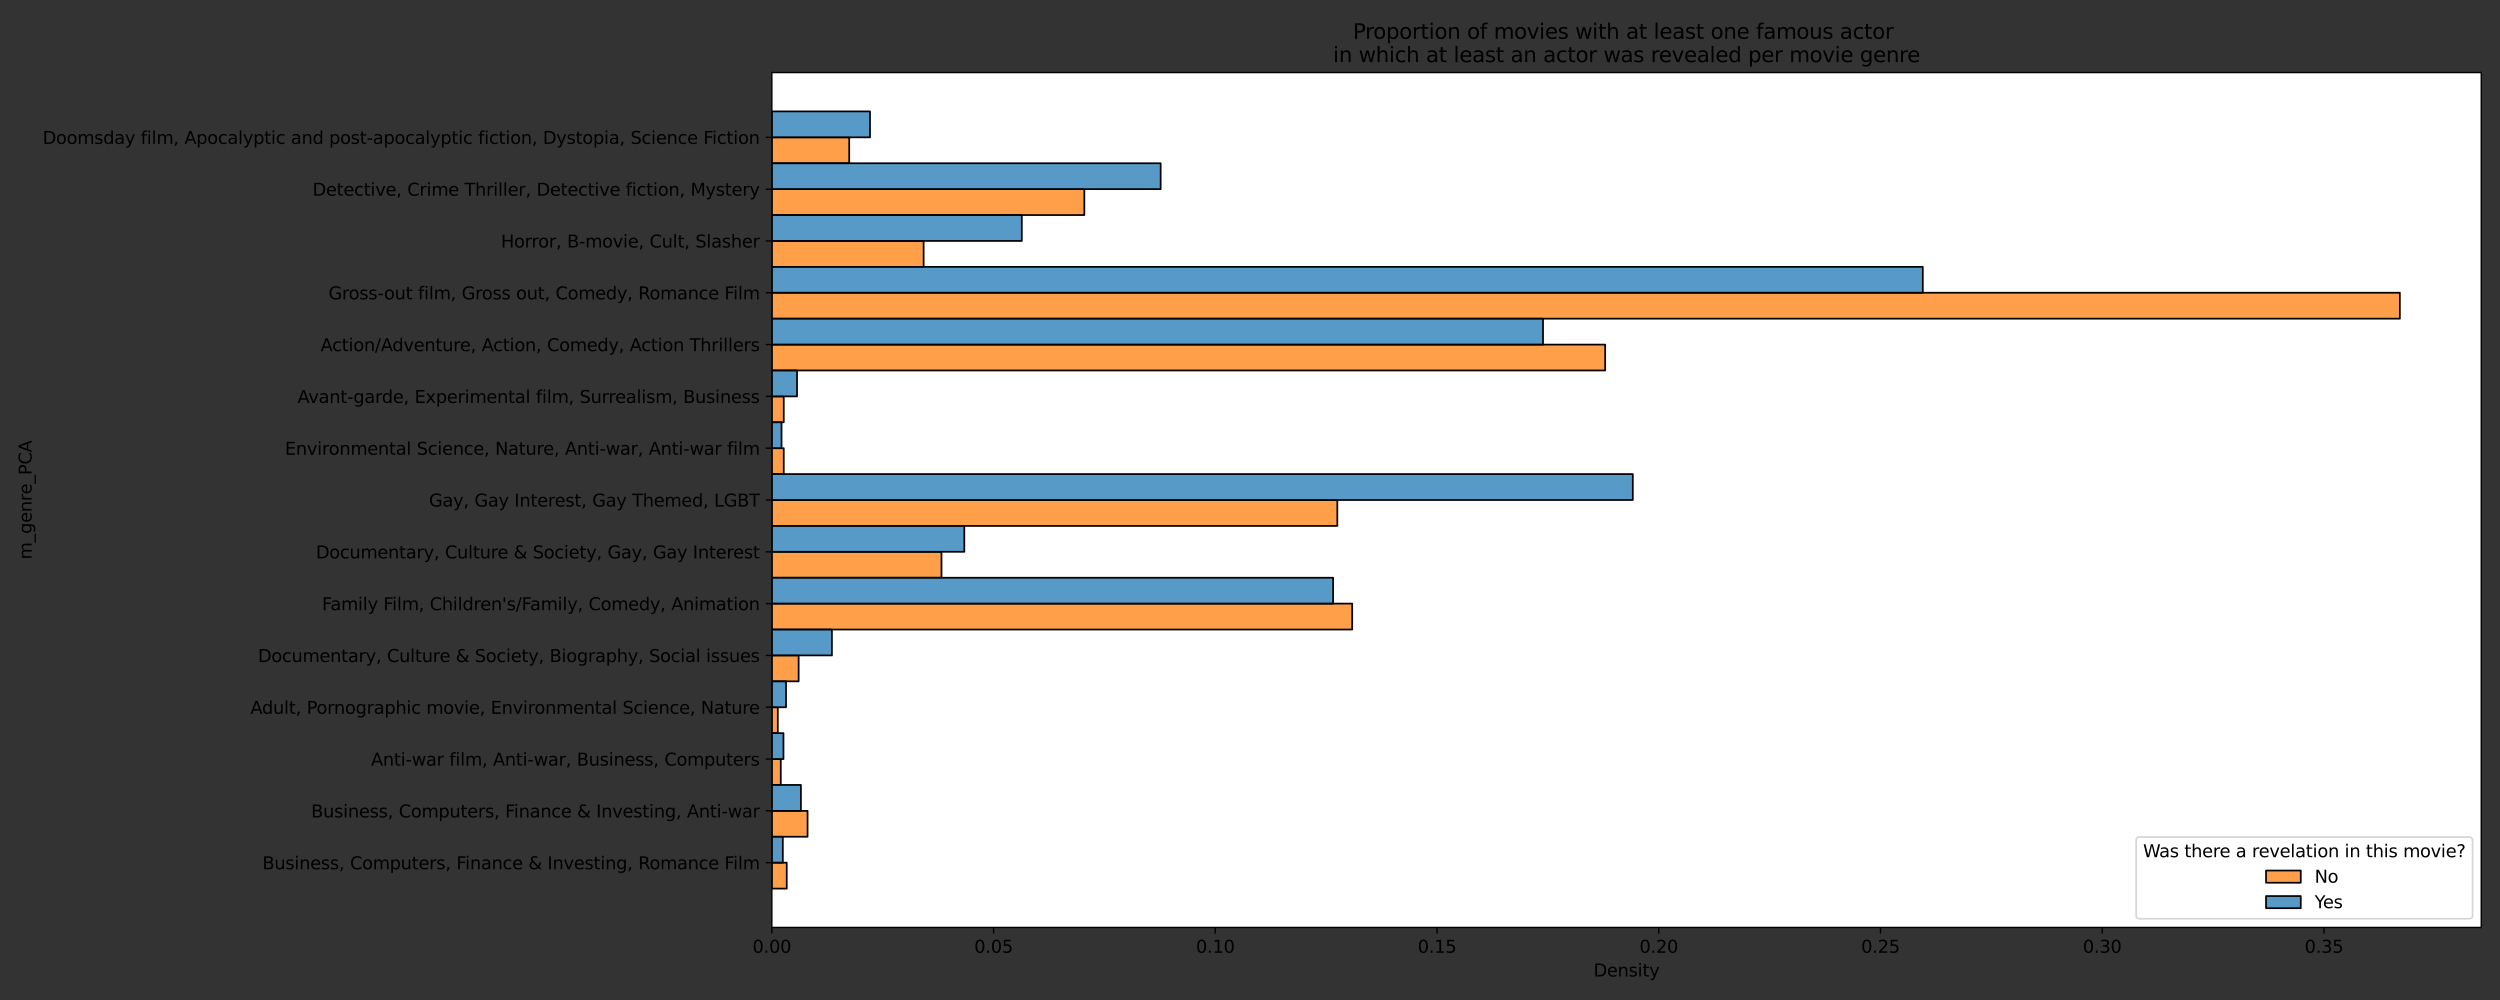 <?xml version="1.0" encoding="utf-8" standalone="no"?>
<!DOCTYPE svg PUBLIC "-//W3C//DTD SVG 1.1//EN"
  "http://www.w3.org/Graphics/SVG/1.1/DTD/svg11.dtd">
<svg xmlns:xlink="http://www.w3.org/1999/xlink" width="1440pt" height="576pt" viewBox="0 0 1440 576" xmlns="http://www.w3.org/2000/svg" version="1.1">
 <rect x="0" y="0" width="1440" height="576" fill="#333333" stroke="none"/>
 <defs>
  <style type="text/css">*{stroke-linejoin: round; stroke-linecap: butt}</style>
 </defs>
 <g id="figure_1">
  <g id="patch_1">
   <path d="M 0 576 
L 1440 576 
L 1440 0 
L 0 0 
L 0 576 
z
" style="fill: none"/>
  </g>
  <g id="axes_1">
   <g id="patch_2">
    <path d="M 444.581 534.2 
L 1429.2 534.2 
L 1429.2 41.8 
L 444.581 41.8 
z
" style="fill: #ffffff"/>
   </g>
   <g id="patch_3">
    <path d="M 444.581 79.103 
L 489.154 79.103 
L 489.154 94.024 
L 444.581 94.024 
z
" clip-path="url(#p7117a2b0fd)" style="fill: #ff7f0e; fill-opacity: 0.75; stroke: #000000; stroke-linejoin: miter"/>
   </g>
   <g id="patch_4">
    <path d="M 444.581 108.945 
L 624.585 108.945 
L 624.585 123.867 
L 444.581 123.867 
z
" clip-path="url(#p7117a2b0fd)" style="fill: #ff7f0e; fill-opacity: 0.75; stroke: #000000; stroke-linejoin: miter"/>
   </g>
   <g id="patch_5">
    <path d="M 444.581 138.788 
L 532.011 138.788 
L 532.011 153.709 
L 444.581 153.709 
z
" clip-path="url(#p7117a2b0fd)" style="fill: #ff7f0e; fill-opacity: 0.75; stroke: #000000; stroke-linejoin: miter"/>
   </g>
   <g id="patch_6">
    <path d="M 444.581 168.63 
L 1382.313 168.63 
L 1382.313 183.552 
L 444.581 183.552 
z
" clip-path="url(#p7117a2b0fd)" style="fill: #ff7f0e; fill-opacity: 0.75; stroke: #000000; stroke-linejoin: miter"/>
   </g>
   <g id="patch_7">
    <path d="M 444.581 198.473 
L 924.59 198.473 
L 924.59 213.394 
L 444.581 213.394 
z
" clip-path="url(#p7117a2b0fd)" style="fill: #ff7f0e; fill-opacity: 0.75; stroke: #000000; stroke-linejoin: miter"/>
   </g>
   <g id="patch_8">
    <path d="M 444.581 228.315 
L 451.439 228.315 
L 451.439 243.236 
L 444.581 243.236 
z
" clip-path="url(#p7117a2b0fd)" style="fill: #ff7f0e; fill-opacity: 0.75; stroke: #000000; stroke-linejoin: miter"/>
   </g>
   <g id="patch_9">
    <path d="M 444.581 258.158 
L 451.439 258.158 
L 451.439 273.079 
L 444.581 273.079 
z
" clip-path="url(#p7117a2b0fd)" style="fill: #ff7f0e; fill-opacity: 0.75; stroke: #000000; stroke-linejoin: miter"/>
   </g>
   <g id="patch_10">
    <path d="M 444.581 288 
L 770.302 288 
L 770.302 302.921 
L 444.581 302.921 
z
" clip-path="url(#p7117a2b0fd)" style="fill: #ff7f0e; fill-opacity: 0.75; stroke: #000000; stroke-linejoin: miter"/>
   </g>
   <g id="patch_11">
    <path d="M 444.581 317.842 
L 542.297 317.842 
L 542.297 332.764 
L 444.581 332.764 
z
" clip-path="url(#p7117a2b0fd)" style="fill: #ff7f0e; fill-opacity: 0.75; stroke: #000000; stroke-linejoin: miter"/>
   </g>
   <g id="patch_12">
    <path d="M 444.581 347.685 
L 778.873 347.685 
L 778.873 362.606 
L 444.581 362.606 
z
" clip-path="url(#p7117a2b0fd)" style="fill: #ff7f0e; fill-opacity: 0.75; stroke: #000000; stroke-linejoin: miter"/>
   </g>
   <g id="patch_13">
    <path d="M 444.581 377.527 
L 460.01 377.527 
L 460.01 392.448 
L 444.581 392.448 
z
" clip-path="url(#p7117a2b0fd)" style="fill: #ff7f0e; fill-opacity: 0.75; stroke: #000000; stroke-linejoin: miter"/>
   </g>
   <g id="patch_14">
    <path d="M 444.581 407.37 
L 448.01 407.37 
L 448.01 422.291 
L 444.581 422.291 
z
" clip-path="url(#p7117a2b0fd)" style="fill: #ff7f0e; fill-opacity: 0.75; stroke: #000000; stroke-linejoin: miter"/>
   </g>
   <g id="patch_15">
    <path d="M 444.581 437.212 
L 449.724 437.212 
L 449.724 452.133 
L 444.581 452.133 
z
" clip-path="url(#p7117a2b0fd)" style="fill: #ff7f0e; fill-opacity: 0.75; stroke: #000000; stroke-linejoin: miter"/>
   </g>
   <g id="patch_16">
    <path d="M 444.581 467.055 
L 465.153 467.055 
L 465.153 481.976 
L 444.581 481.976 
z
" clip-path="url(#p7117a2b0fd)" style="fill: #ff7f0e; fill-opacity: 0.75; stroke: #000000; stroke-linejoin: miter"/>
   </g>
   <g id="patch_17">
    <path d="M 444.581 496.897 
L 453.153 496.897 
L 453.153 511.818 
L 444.581 511.818 
z
" clip-path="url(#p7117a2b0fd)" style="fill: #ff7f0e; fill-opacity: 0.75; stroke: #000000; stroke-linejoin: miter"/>
   </g>
   <g id="patch_18">
    <path d="M 444.581 64.182 
L 501.129 64.182 
L 501.129 79.103 
L 444.581 79.103 
z
" clip-path="url(#p7117a2b0fd)" style="fill: #1f77b4; fill-opacity: 0.75; stroke: #000000; stroke-linejoin: miter"/>
   </g>
   <g id="patch_19">
    <path d="M 444.581 94.024 
L 668.541 94.024 
L 668.541 108.945 
L 444.581 108.945 
z
" clip-path="url(#p7117a2b0fd)" style="fill: #1f77b4; fill-opacity: 0.75; stroke: #000000; stroke-linejoin: miter"/>
   </g>
   <g id="patch_20">
    <path d="M 444.581 123.867 
L 588.556 123.867 
L 588.556 138.788 
L 444.581 138.788 
z
" clip-path="url(#p7117a2b0fd)" style="fill: #1f77b4; fill-opacity: 0.75; stroke: #000000; stroke-linejoin: miter"/>
   </g>
   <g id="patch_21">
    <path d="M 444.581 153.709 
L 1107.533 153.709 
L 1107.533 168.63 
L 444.581 168.63 
z
" clip-path="url(#p7117a2b0fd)" style="fill: #1f77b4; fill-opacity: 0.75; stroke: #000000; stroke-linejoin: miter"/>
   </g>
   <g id="patch_22">
    <path d="M 444.581 183.552 
L 888.781 183.552 
L 888.781 198.473 
L 444.581 198.473 
z
" clip-path="url(#p7117a2b0fd)" style="fill: #1f77b4; fill-opacity: 0.75; stroke: #000000; stroke-linejoin: miter"/>
   </g>
   <g id="patch_23">
    <path d="M 444.581 213.394 
L 459.09 213.394 
L 459.09 228.315 
L 444.581 228.315 
z
" clip-path="url(#p7117a2b0fd)" style="fill: #1f77b4; fill-opacity: 0.75; stroke: #000000; stroke-linejoin: miter"/>
   </g>
   <g id="patch_24">
    <path d="M 444.581 243.236 
L 450.162 243.236 
L 450.162 258.158 
L 444.581 258.158 
z
" clip-path="url(#p7117a2b0fd)" style="fill: #1f77b4; fill-opacity: 0.75; stroke: #000000; stroke-linejoin: miter"/>
   </g>
   <g id="patch_25">
    <path d="M 444.581 273.079 
L 940.493 273.079 
L 940.493 288 
L 444.581 288 
z
" clip-path="url(#p7117a2b0fd)" style="fill: #1f77b4; fill-opacity: 0.75; stroke: #000000; stroke-linejoin: miter"/>
   </g>
   <g id="patch_26">
    <path d="M 444.581 302.921 
L 555.445 302.921 
L 555.445 317.842 
L 444.581 317.842 
z
" clip-path="url(#p7117a2b0fd)" style="fill: #1f77b4; fill-opacity: 0.75; stroke: #000000; stroke-linejoin: miter"/>
   </g>
   <g id="patch_27">
    <path d="M 444.581 332.764 
L 767.872 332.764 
L 767.872 347.685 
L 444.581 347.685 
z
" clip-path="url(#p7117a2b0fd)" style="fill: #1f77b4; fill-opacity: 0.75; stroke: #000000; stroke-linejoin: miter"/>
   </g>
   <g id="patch_28">
    <path d="M 444.581 362.606 
L 479.18 362.606 
L 479.18 377.527 
L 444.581 377.527 
z
" clip-path="url(#p7117a2b0fd)" style="fill: #1f77b4; fill-opacity: 0.75; stroke: #000000; stroke-linejoin: miter"/>
   </g>
   <g id="patch_29">
    <path d="M 444.581 392.448 
L 452.766 392.448 
L 452.766 407.37 
L 444.581 407.37 
z
" clip-path="url(#p7117a2b0fd)" style="fill: #1f77b4; fill-opacity: 0.75; stroke: #000000; stroke-linejoin: miter"/>
   </g>
   <g id="patch_30">
    <path d="M 444.581 422.291 
L 451.278 422.291 
L 451.278 437.212 
L 444.581 437.212 
z
" clip-path="url(#p7117a2b0fd)" style="fill: #1f77b4; fill-opacity: 0.75; stroke: #000000; stroke-linejoin: miter"/>
   </g>
   <g id="patch_31">
    <path d="M 444.581 452.133 
L 461.322 452.133 
L 461.322 467.055 
L 444.581 467.055 
z
" clip-path="url(#p7117a2b0fd)" style="fill: #1f77b4; fill-opacity: 0.75; stroke: #000000; stroke-linejoin: miter"/>
   </g>
   <g id="patch_32">
    <path d="M 444.581 481.976 
L 450.906 481.976 
L 450.906 496.897 
L 444.581 496.897 
z
" clip-path="url(#p7117a2b0fd)" style="fill: #1f77b4; fill-opacity: 0.75; stroke: #000000; stroke-linejoin: miter"/>
   </g>
   <g id="matplotlib.axis_1">
    <g id="xtick_1">
     <g id="line2d_1">
      <defs>
       <path id="md8598320ed" d="M 0 0 
L 0 3.5 
" style="stroke: #000000; stroke-width: 0.8"/>
      </defs>
      <g>
       <use xlink:href="#md8598320ed" x="444.581" y="534.2" style="stroke: #000000; stroke-width: 0.8"/>
      </g>
     </g>
     <g id="text_1">
      <!-- 0.00 -->
      <g transform="translate(433.448 548.798)scale(0.1 -0.1)">
       <defs>
        <path id="DejaVuSans-30" d="M 2034 4250 
Q 1547 4250 1301 3770 
Q 1056 3291 1056 2328 
Q 1056 1369 1301 889 
Q 1547 409 2034 409 
Q 2525 409 2770 889 
Q 3016 1369 3016 2328 
Q 3016 3291 2770 3770 
Q 2525 4250 2034 4250 
z
M 2034 4750 
Q 2819 4750 3233 4129 
Q 3647 3509 3647 2328 
Q 3647 1150 3233 529 
Q 2819 -91 2034 -91 
Q 1250 -91 836 529 
Q 422 1150 422 2328 
Q 422 3509 836 4129 
Q 1250 4750 2034 4750 
z
" transform="scale(0.016)"/>
        <path id="DejaVuSans-2e" d="M 684 794 
L 1344 794 
L 1344 0 
L 684 0 
L 684 794 
z
" transform="scale(0.016)"/>
       </defs>
       <use xlink:href="#DejaVuSans-30"/>
       <use xlink:href="#DejaVuSans-2e" x="63.623"/>
       <use xlink:href="#DejaVuSans-30" x="95.41"/>
       <use xlink:href="#DejaVuSans-30" x="159.033"/>
      </g>
     </g>
    </g>
    <g id="xtick_2">
     <g id="line2d_2">
      <g>
       <use xlink:href="#md8598320ed" x="572.298" y="534.2" style="stroke: #000000; stroke-width: 0.8"/>
      </g>
     </g>
     <g id="text_2">
      <!-- 0.05 -->
      <g transform="translate(561.165 548.798)scale(0.1 -0.1)">
       <defs>
        <path id="DejaVuSans-35" d="M 691 4666 
L 3169 4666 
L 3169 4134 
L 1269 4134 
L 1269 2991 
Q 1406 3038 1543 3061 
Q 1681 3084 1819 3084 
Q 2600 3084 3056 2656 
Q 3513 2228 3513 1497 
Q 3513 744 3044 326 
Q 2575 -91 1722 -91 
Q 1428 -91 1123 -41 
Q 819 9 494 109 
L 494 744 
Q 775 591 1075 516 
Q 1375 441 1709 441 
Q 2250 441 2565 725 
Q 2881 1009 2881 1497 
Q 2881 1984 2565 2268 
Q 2250 2553 1709 2553 
Q 1456 2553 1204 2497 
Q 953 2441 691 2322 
L 691 4666 
z
" transform="scale(0.016)"/>
       </defs>
       <use xlink:href="#DejaVuSans-30"/>
       <use xlink:href="#DejaVuSans-2e" x="63.623"/>
       <use xlink:href="#DejaVuSans-30" x="95.41"/>
       <use xlink:href="#DejaVuSans-35" x="159.033"/>
      </g>
     </g>
    </g>
    <g id="xtick_3">
     <g id="line2d_3">
      <g>
       <use xlink:href="#md8598320ed" x="700.015" y="534.2" style="stroke: #000000; stroke-width: 0.8"/>
      </g>
     </g>
     <g id="text_3">
      <!-- 0.10 -->
      <g transform="translate(688.882 548.798)scale(0.1 -0.1)">
       <defs>
        <path id="DejaVuSans-31" d="M 794 531 
L 1825 531 
L 1825 4091 
L 703 3866 
L 703 4441 
L 1819 4666 
L 2450 4666 
L 2450 531 
L 3481 531 
L 3481 0 
L 794 0 
L 794 531 
z
" transform="scale(0.016)"/>
       </defs>
       <use xlink:href="#DejaVuSans-30"/>
       <use xlink:href="#DejaVuSans-2e" x="63.623"/>
       <use xlink:href="#DejaVuSans-31" x="95.41"/>
       <use xlink:href="#DejaVuSans-30" x="159.033"/>
      </g>
     </g>
    </g>
    <g id="xtick_4">
     <g id="line2d_4">
      <g>
       <use xlink:href="#md8598320ed" x="827.731" y="534.2" style="stroke: #000000; stroke-width: 0.8"/>
      </g>
     </g>
     <g id="text_4">
      <!-- 0.15 -->
      <g transform="translate(816.599 548.798)scale(0.1 -0.1)">
       <use xlink:href="#DejaVuSans-30"/>
       <use xlink:href="#DejaVuSans-2e" x="63.623"/>
       <use xlink:href="#DejaVuSans-31" x="95.41"/>
       <use xlink:href="#DejaVuSans-35" x="159.033"/>
      </g>
     </g>
    </g>
    <g id="xtick_5">
     <g id="line2d_5">
      <g>
       <use xlink:href="#md8598320ed" x="955.448" y="534.2" style="stroke: #000000; stroke-width: 0.8"/>
      </g>
     </g>
     <g id="text_5">
      <!-- 0.20 -->
      <g transform="translate(944.315 548.798)scale(0.1 -0.1)">
       <defs>
        <path id="DejaVuSans-32" d="M 1228 531 
L 3431 531 
L 3431 0 
L 469 0 
L 469 531 
Q 828 903 1448 1529 
Q 2069 2156 2228 2338 
Q 2531 2678 2651 2914 
Q 2772 3150 2772 3378 
Q 2772 3750 2511 3984 
Q 2250 4219 1831 4219 
Q 1534 4219 1204 4116 
Q 875 4013 500 3803 
L 500 4441 
Q 881 4594 1212 4672 
Q 1544 4750 1819 4750 
Q 2544 4750 2975 4387 
Q 3406 4025 3406 3419 
Q 3406 3131 3298 2873 
Q 3191 2616 2906 2266 
Q 2828 2175 2409 1742 
Q 1991 1309 1228 531 
z
" transform="scale(0.016)"/>
       </defs>
       <use xlink:href="#DejaVuSans-30"/>
       <use xlink:href="#DejaVuSans-2e" x="63.623"/>
       <use xlink:href="#DejaVuSans-32" x="95.41"/>
       <use xlink:href="#DejaVuSans-30" x="159.033"/>
      </g>
     </g>
    </g>
    <g id="xtick_6">
     <g id="line2d_6">
      <g>
       <use xlink:href="#md8598320ed" x="1083.165" y="534.2" style="stroke: #000000; stroke-width: 0.8"/>
      </g>
     </g>
     <g id="text_6">
      <!-- 0.25 -->
      <g transform="translate(1072.032 548.798)scale(0.1 -0.1)">
       <use xlink:href="#DejaVuSans-30"/>
       <use xlink:href="#DejaVuSans-2e" x="63.623"/>
       <use xlink:href="#DejaVuSans-32" x="95.41"/>
       <use xlink:href="#DejaVuSans-35" x="159.033"/>
      </g>
     </g>
    </g>
    <g id="xtick_7">
     <g id="line2d_7">
      <g>
       <use xlink:href="#md8598320ed" x="1210.882" y="534.2" style="stroke: #000000; stroke-width: 0.8"/>
      </g>
     </g>
     <g id="text_7">
      <!-- 0.30 -->
      <g transform="translate(1199.749 548.798)scale(0.1 -0.1)">
       <defs>
        <path id="DejaVuSans-33" d="M 2597 2516 
Q 3050 2419 3304 2112 
Q 3559 1806 3559 1356 
Q 3559 666 3084 287 
Q 2609 -91 1734 -91 
Q 1441 -91 1130 -33 
Q 819 25 488 141 
L 488 750 
Q 750 597 1062 519 
Q 1375 441 1716 441 
Q 2309 441 2620 675 
Q 2931 909 2931 1356 
Q 2931 1769 2642 2001 
Q 2353 2234 1838 2234 
L 1294 2234 
L 1294 2753 
L 1863 2753 
Q 2328 2753 2575 2939 
Q 2822 3125 2822 3475 
Q 2822 3834 2567 4026 
Q 2313 4219 1838 4219 
Q 1578 4219 1281 4162 
Q 984 4106 628 3988 
L 628 4550 
Q 988 4650 1302 4700 
Q 1616 4750 1894 4750 
Q 2613 4750 3031 4423 
Q 3450 4097 3450 3541 
Q 3450 3153 3228 2886 
Q 3006 2619 2597 2516 
z
" transform="scale(0.016)"/>
       </defs>
       <use xlink:href="#DejaVuSans-30"/>
       <use xlink:href="#DejaVuSans-2e" x="63.623"/>
       <use xlink:href="#DejaVuSans-33" x="95.41"/>
       <use xlink:href="#DejaVuSans-30" x="159.033"/>
      </g>
     </g>
    </g>
    <g id="xtick_8">
     <g id="line2d_8">
      <g>
       <use xlink:href="#md8598320ed" x="1338.598" y="534.2" style="stroke: #000000; stroke-width: 0.8"/>
      </g>
     </g>
     <g id="text_8">
      <!-- 0.35 -->
      <g transform="translate(1327.465 548.798)scale(0.1 -0.1)">
       <use xlink:href="#DejaVuSans-30"/>
       <use xlink:href="#DejaVuSans-2e" x="63.623"/>
       <use xlink:href="#DejaVuSans-33" x="95.41"/>
       <use xlink:href="#DejaVuSans-35" x="159.033"/>
      </g>
     </g>
    </g>
    <g id="text_9">
     <!-- Density -->
     <g transform="translate(917.882 562.477)scale(0.1 -0.1)">
      <defs>
       <path id="DejaVuSans-44" d="M 1259 4147 
L 1259 519 
L 2022 519 
Q 2988 519 3436 956 
Q 3884 1394 3884 2338 
Q 3884 3275 3436 3711 
Q 2988 4147 2022 4147 
L 1259 4147 
z
M 628 4666 
L 1925 4666 
Q 3281 4666 3915 4102 
Q 4550 3538 4550 2338 
Q 4550 1131 3912 565 
Q 3275 0 1925 0 
L 628 0 
L 628 4666 
z
" transform="scale(0.016)"/>
       <path id="DejaVuSans-65" d="M 3597 1894 
L 3597 1613 
L 953 1613 
Q 991 1019 1311 708 
Q 1631 397 2203 397 
Q 2534 397 2845 478 
Q 3156 559 3463 722 
L 3463 178 
Q 3153 47 2828 -22 
Q 2503 -91 2169 -91 
Q 1331 -91 842 396 
Q 353 884 353 1716 
Q 353 2575 817 3079 
Q 1281 3584 2069 3584 
Q 2775 3584 3186 3129 
Q 3597 2675 3597 1894 
z
M 3022 2063 
Q 3016 2534 2758 2815 
Q 2500 3097 2075 3097 
Q 1594 3097 1305 2825 
Q 1016 2553 972 2059 
L 3022 2063 
z
" transform="scale(0.016)"/>
       <path id="DejaVuSans-6e" d="M 3513 2113 
L 3513 0 
L 2938 0 
L 2938 2094 
Q 2938 2591 2744 2837 
Q 2550 3084 2163 3084 
Q 1697 3084 1428 2787 
Q 1159 2491 1159 1978 
L 1159 0 
L 581 0 
L 581 3500 
L 1159 3500 
L 1159 2956 
Q 1366 3272 1645 3428 
Q 1925 3584 2291 3584 
Q 2894 3584 3203 3211 
Q 3513 2838 3513 2113 
z
" transform="scale(0.016)"/>
       <path id="DejaVuSans-73" d="M 2834 3397 
L 2834 2853 
Q 2591 2978 2328 3040 
Q 2066 3103 1784 3103 
Q 1356 3103 1142 2972 
Q 928 2841 928 2578 
Q 928 2378 1081 2264 
Q 1234 2150 1697 2047 
L 1894 2003 
Q 2506 1872 2764 1633 
Q 3022 1394 3022 966 
Q 3022 478 2636 193 
Q 2250 -91 1575 -91 
Q 1294 -91 989 -36 
Q 684 19 347 128 
L 347 722 
Q 666 556 975 473 
Q 1284 391 1588 391 
Q 1994 391 2212 530 
Q 2431 669 2431 922 
Q 2431 1156 2273 1281 
Q 2116 1406 1581 1522 
L 1381 1569 
Q 847 1681 609 1914 
Q 372 2147 372 2553 
Q 372 3047 722 3315 
Q 1072 3584 1716 3584 
Q 2034 3584 2315 3537 
Q 2597 3491 2834 3397 
z
" transform="scale(0.016)"/>
       <path id="DejaVuSans-69" d="M 603 3500 
L 1178 3500 
L 1178 0 
L 603 0 
L 603 3500 
z
M 603 4863 
L 1178 4863 
L 1178 4134 
L 603 4134 
L 603 4863 
z
" transform="scale(0.016)"/>
       <path id="DejaVuSans-74" d="M 1172 4494 
L 1172 3500 
L 2356 3500 
L 2356 3053 
L 1172 3053 
L 1172 1153 
Q 1172 725 1289 603 
Q 1406 481 1766 481 
L 2356 481 
L 2356 0 
L 1766 0 
Q 1100 0 847 248 
Q 594 497 594 1153 
L 594 3053 
L 172 3053 
L 172 3500 
L 594 3500 
L 594 4494 
L 1172 4494 
z
" transform="scale(0.016)"/>
       <path id="DejaVuSans-79" d="M 2059 -325 
Q 1816 -950 1584 -1140 
Q 1353 -1331 966 -1331 
L 506 -1331 
L 506 -850 
L 844 -850 
Q 1081 -850 1212 -737 
Q 1344 -625 1503 -206 
L 1606 56 
L 191 3500 
L 800 3500 
L 1894 763 
L 2988 3500 
L 3597 3500 
L 2059 -325 
z
" transform="scale(0.016)"/>
      </defs>
      <use xlink:href="#DejaVuSans-44"/>
      <use xlink:href="#DejaVuSans-65" x="77.002"/>
      <use xlink:href="#DejaVuSans-6e" x="138.525"/>
      <use xlink:href="#DejaVuSans-73" x="201.904"/>
      <use xlink:href="#DejaVuSans-69" x="254.004"/>
      <use xlink:href="#DejaVuSans-74" x="281.787"/>
      <use xlink:href="#DejaVuSans-79" x="320.996"/>
     </g>
    </g>
   </g>
   <g id="matplotlib.axis_2">
    <g id="ytick_1">
     <g id="line2d_9">
      <defs>
       <path id="m61d98535dc" d="M 0 0 
L -3.5 0 
" style="stroke: #000000; stroke-width: 0.8"/>
      </defs>
      <g>
       <use xlink:href="#m61d98535dc" x="444.581" y="79.103" style="stroke: #000000; stroke-width: 0.8"/>
      </g>
     </g>
     <g id="text_10">
      <!-- Doomsday film, Apocalyptic and post-apocalyptic fiction, Dystopia, Science Fiction -->
      <g transform="translate(24.564 82.902)scale(0.1 -0.1)">
       <defs>
        <path id="DejaVuSans-6f" d="M 1959 3097 
Q 1497 3097 1228 2736 
Q 959 2375 959 1747 
Q 959 1119 1226 758 
Q 1494 397 1959 397 
Q 2419 397 2687 759 
Q 2956 1122 2956 1747 
Q 2956 2369 2687 2733 
Q 2419 3097 1959 3097 
z
M 1959 3584 
Q 2709 3584 3137 3096 
Q 3566 2609 3566 1747 
Q 3566 888 3137 398 
Q 2709 -91 1959 -91 
Q 1206 -91 779 398 
Q 353 888 353 1747 
Q 353 2609 779 3096 
Q 1206 3584 1959 3584 
z
" transform="scale(0.016)"/>
        <path id="DejaVuSans-6d" d="M 3328 2828 
Q 3544 3216 3844 3400 
Q 4144 3584 4550 3584 
Q 5097 3584 5394 3201 
Q 5691 2819 5691 2113 
L 5691 0 
L 5113 0 
L 5113 2094 
Q 5113 2597 4934 2840 
Q 4756 3084 4391 3084 
Q 3944 3084 3684 2787 
Q 3425 2491 3425 1978 
L 3425 0 
L 2847 0 
L 2847 2094 
Q 2847 2600 2669 2842 
Q 2491 3084 2119 3084 
Q 1678 3084 1418 2786 
Q 1159 2488 1159 1978 
L 1159 0 
L 581 0 
L 581 3500 
L 1159 3500 
L 1159 2956 
Q 1356 3278 1631 3431 
Q 1906 3584 2284 3584 
Q 2666 3584 2933 3390 
Q 3200 3197 3328 2828 
z
" transform="scale(0.016)"/>
        <path id="DejaVuSans-64" d="M 2906 2969 
L 2906 4863 
L 3481 4863 
L 3481 0 
L 2906 0 
L 2906 525 
Q 2725 213 2448 61 
Q 2172 -91 1784 -91 
Q 1150 -91 751 415 
Q 353 922 353 1747 
Q 353 2572 751 3078 
Q 1150 3584 1784 3584 
Q 2172 3584 2448 3432 
Q 2725 3281 2906 2969 
z
M 947 1747 
Q 947 1113 1208 752 
Q 1469 391 1925 391 
Q 2381 391 2643 752 
Q 2906 1113 2906 1747 
Q 2906 2381 2643 2742 
Q 2381 3103 1925 3103 
Q 1469 3103 1208 2742 
Q 947 2381 947 1747 
z
" transform="scale(0.016)"/>
        <path id="DejaVuSans-61" d="M 2194 1759 
Q 1497 1759 1228 1600 
Q 959 1441 959 1056 
Q 959 750 1161 570 
Q 1363 391 1709 391 
Q 2188 391 2477 730 
Q 2766 1069 2766 1631 
L 2766 1759 
L 2194 1759 
z
M 3341 1997 
L 3341 0 
L 2766 0 
L 2766 531 
Q 2569 213 2275 61 
Q 1981 -91 1556 -91 
Q 1019 -91 701 211 
Q 384 513 384 1019 
Q 384 1609 779 1909 
Q 1175 2209 1959 2209 
L 2766 2209 
L 2766 2266 
Q 2766 2663 2505 2880 
Q 2244 3097 1772 3097 
Q 1472 3097 1187 3025 
Q 903 2953 641 2809 
L 641 3341 
Q 956 3463 1253 3523 
Q 1550 3584 1831 3584 
Q 2591 3584 2966 3190 
Q 3341 2797 3341 1997 
z
" transform="scale(0.016)"/>
        <path id="DejaVuSans-20" transform="scale(0.016)"/>
        <path id="DejaVuSans-66" d="M 2375 4863 
L 2375 4384 
L 1825 4384 
Q 1516 4384 1395 4259 
Q 1275 4134 1275 3809 
L 1275 3500 
L 2222 3500 
L 2222 3053 
L 1275 3053 
L 1275 0 
L 697 0 
L 697 3053 
L 147 3053 
L 147 3500 
L 697 3500 
L 697 3744 
Q 697 4328 969 4595 
Q 1241 4863 1831 4863 
L 2375 4863 
z
" transform="scale(0.016)"/>
        <path id="DejaVuSans-6c" d="M 603 4863 
L 1178 4863 
L 1178 0 
L 603 0 
L 603 4863 
z
" transform="scale(0.016)"/>
        <path id="DejaVuSans-2c" d="M 750 794 
L 1409 794 
L 1409 256 
L 897 -744 
L 494 -744 
L 750 256 
L 750 794 
z
" transform="scale(0.016)"/>
        <path id="DejaVuSans-41" d="M 2188 4044 
L 1331 1722 
L 3047 1722 
L 2188 4044 
z
M 1831 4666 
L 2547 4666 
L 4325 0 
L 3669 0 
L 3244 1197 
L 1141 1197 
L 716 0 
L 50 0 
L 1831 4666 
z
" transform="scale(0.016)"/>
        <path id="DejaVuSans-70" d="M 1159 525 
L 1159 -1331 
L 581 -1331 
L 581 3500 
L 1159 3500 
L 1159 2969 
Q 1341 3281 1617 3432 
Q 1894 3584 2278 3584 
Q 2916 3584 3314 3078 
Q 3713 2572 3713 1747 
Q 3713 922 3314 415 
Q 2916 -91 2278 -91 
Q 1894 -91 1617 61 
Q 1341 213 1159 525 
z
M 3116 1747 
Q 3116 2381 2855 2742 
Q 2594 3103 2138 3103 
Q 1681 3103 1420 2742 
Q 1159 2381 1159 1747 
Q 1159 1113 1420 752 
Q 1681 391 2138 391 
Q 2594 391 2855 752 
Q 3116 1113 3116 1747 
z
" transform="scale(0.016)"/>
        <path id="DejaVuSans-63" d="M 3122 3366 
L 3122 2828 
Q 2878 2963 2633 3030 
Q 2388 3097 2138 3097 
Q 1578 3097 1268 2742 
Q 959 2388 959 1747 
Q 959 1106 1268 751 
Q 1578 397 2138 397 
Q 2388 397 2633 464 
Q 2878 531 3122 666 
L 3122 134 
Q 2881 22 2623 -34 
Q 2366 -91 2075 -91 
Q 1284 -91 818 406 
Q 353 903 353 1747 
Q 353 2603 823 3093 
Q 1294 3584 2113 3584 
Q 2378 3584 2631 3529 
Q 2884 3475 3122 3366 
z
" transform="scale(0.016)"/>
        <path id="DejaVuSans-2d" d="M 313 2009 
L 1997 2009 
L 1997 1497 
L 313 1497 
L 313 2009 
z
" transform="scale(0.016)"/>
        <path id="DejaVuSans-53" d="M 3425 4513 
L 3425 3897 
Q 3066 4069 2747 4153 
Q 2428 4238 2131 4238 
Q 1616 4238 1336 4038 
Q 1056 3838 1056 3469 
Q 1056 3159 1242 3001 
Q 1428 2844 1947 2747 
L 2328 2669 
Q 3034 2534 3370 2195 
Q 3706 1856 3706 1288 
Q 3706 609 3251 259 
Q 2797 -91 1919 -91 
Q 1588 -91 1214 -16 
Q 841 59 441 206 
L 441 856 
Q 825 641 1194 531 
Q 1563 422 1919 422 
Q 2459 422 2753 634 
Q 3047 847 3047 1241 
Q 3047 1584 2836 1778 
Q 2625 1972 2144 2069 
L 1759 2144 
Q 1053 2284 737 2584 
Q 422 2884 422 3419 
Q 422 4038 858 4394 
Q 1294 4750 2059 4750 
Q 2388 4750 2728 4690 
Q 3069 4631 3425 4513 
z
" transform="scale(0.016)"/>
        <path id="DejaVuSans-46" d="M 628 4666 
L 3309 4666 
L 3309 4134 
L 1259 4134 
L 1259 2759 
L 3109 2759 
L 3109 2228 
L 1259 2228 
L 1259 0 
L 628 0 
L 628 4666 
z
" transform="scale(0.016)"/>
       </defs>
       <use xlink:href="#DejaVuSans-44"/>
       <use xlink:href="#DejaVuSans-6f" x="77.002"/>
       <use xlink:href="#DejaVuSans-6f" x="138.184"/>
       <use xlink:href="#DejaVuSans-6d" x="199.365"/>
       <use xlink:href="#DejaVuSans-73" x="296.777"/>
       <use xlink:href="#DejaVuSans-64" x="348.877"/>
       <use xlink:href="#DejaVuSans-61" x="412.354"/>
       <use xlink:href="#DejaVuSans-79" x="473.633"/>
       <use xlink:href="#DejaVuSans-20" x="532.812"/>
       <use xlink:href="#DejaVuSans-66" x="564.6"/>
       <use xlink:href="#DejaVuSans-69" x="599.805"/>
       <use xlink:href="#DejaVuSans-6c" x="627.588"/>
       <use xlink:href="#DejaVuSans-6d" x="655.371"/>
       <use xlink:href="#DejaVuSans-2c" x="752.783"/>
       <use xlink:href="#DejaVuSans-20" x="784.57"/>
       <use xlink:href="#DejaVuSans-41" x="816.357"/>
       <use xlink:href="#DejaVuSans-70" x="884.766"/>
       <use xlink:href="#DejaVuSans-6f" x="948.242"/>
       <use xlink:href="#DejaVuSans-63" x="1009.424"/>
       <use xlink:href="#DejaVuSans-61" x="1064.404"/>
       <use xlink:href="#DejaVuSans-6c" x="1125.684"/>
       <use xlink:href="#DejaVuSans-79" x="1153.467"/>
       <use xlink:href="#DejaVuSans-70" x="1212.646"/>
       <use xlink:href="#DejaVuSans-74" x="1276.123"/>
       <use xlink:href="#DejaVuSans-69" x="1315.332"/>
       <use xlink:href="#DejaVuSans-63" x="1343.115"/>
       <use xlink:href="#DejaVuSans-20" x="1398.096"/>
       <use xlink:href="#DejaVuSans-61" x="1429.883"/>
       <use xlink:href="#DejaVuSans-6e" x="1491.162"/>
       <use xlink:href="#DejaVuSans-64" x="1554.541"/>
       <use xlink:href="#DejaVuSans-20" x="1618.018"/>
       <use xlink:href="#DejaVuSans-70" x="1649.805"/>
       <use xlink:href="#DejaVuSans-6f" x="1713.281"/>
       <use xlink:href="#DejaVuSans-73" x="1774.463"/>
       <use xlink:href="#DejaVuSans-74" x="1826.562"/>
       <use xlink:href="#DejaVuSans-2d" x="1865.771"/>
       <use xlink:href="#DejaVuSans-61" x="1901.855"/>
       <use xlink:href="#DejaVuSans-70" x="1963.135"/>
       <use xlink:href="#DejaVuSans-6f" x="2026.611"/>
       <use xlink:href="#DejaVuSans-63" x="2087.793"/>
       <use xlink:href="#DejaVuSans-61" x="2142.773"/>
       <use xlink:href="#DejaVuSans-6c" x="2204.053"/>
       <use xlink:href="#DejaVuSans-79" x="2231.836"/>
       <use xlink:href="#DejaVuSans-70" x="2291.016"/>
       <use xlink:href="#DejaVuSans-74" x="2354.492"/>
       <use xlink:href="#DejaVuSans-69" x="2393.701"/>
       <use xlink:href="#DejaVuSans-63" x="2421.484"/>
       <use xlink:href="#DejaVuSans-20" x="2476.465"/>
       <use xlink:href="#DejaVuSans-66" x="2508.252"/>
       <use xlink:href="#DejaVuSans-69" x="2543.457"/>
       <use xlink:href="#DejaVuSans-63" x="2571.24"/>
       <use xlink:href="#DejaVuSans-74" x="2626.221"/>
       <use xlink:href="#DejaVuSans-69" x="2665.43"/>
       <use xlink:href="#DejaVuSans-6f" x="2693.213"/>
       <use xlink:href="#DejaVuSans-6e" x="2754.395"/>
       <use xlink:href="#DejaVuSans-2c" x="2817.773"/>
       <use xlink:href="#DejaVuSans-20" x="2849.561"/>
       <use xlink:href="#DejaVuSans-44" x="2881.348"/>
       <use xlink:href="#DejaVuSans-79" x="2958.35"/>
       <use xlink:href="#DejaVuSans-73" x="3017.529"/>
       <use xlink:href="#DejaVuSans-74" x="3069.629"/>
       <use xlink:href="#DejaVuSans-6f" x="3108.838"/>
       <use xlink:href="#DejaVuSans-70" x="3170.02"/>
       <use xlink:href="#DejaVuSans-69" x="3233.496"/>
       <use xlink:href="#DejaVuSans-61" x="3261.279"/>
       <use xlink:href="#DejaVuSans-2c" x="3322.559"/>
       <use xlink:href="#DejaVuSans-20" x="3354.346"/>
       <use xlink:href="#DejaVuSans-53" x="3386.133"/>
       <use xlink:href="#DejaVuSans-63" x="3449.609"/>
       <use xlink:href="#DejaVuSans-69" x="3504.59"/>
       <use xlink:href="#DejaVuSans-65" x="3532.373"/>
       <use xlink:href="#DejaVuSans-6e" x="3593.896"/>
       <use xlink:href="#DejaVuSans-63" x="3657.275"/>
       <use xlink:href="#DejaVuSans-65" x="3712.256"/>
       <use xlink:href="#DejaVuSans-20" x="3773.779"/>
       <use xlink:href="#DejaVuSans-46" x="3805.566"/>
       <use xlink:href="#DejaVuSans-69" x="3855.836"/>
       <use xlink:href="#DejaVuSans-63" x="3883.619"/>
       <use xlink:href="#DejaVuSans-74" x="3938.6"/>
       <use xlink:href="#DejaVuSans-69" x="3977.809"/>
       <use xlink:href="#DejaVuSans-6f" x="4005.592"/>
       <use xlink:href="#DejaVuSans-6e" x="4066.773"/>
      </g>
     </g>
    </g>
    <g id="ytick_2">
     <g id="line2d_10">
      <g>
       <use xlink:href="#m61d98535dc" x="444.581" y="108.945" style="stroke: #000000; stroke-width: 0.8"/>
      </g>
     </g>
     <g id="text_11">
      <!-- Detective, Crime Thriller, Detective fiction, Mystery -->
      <g transform="translate(180.034 112.745)scale(0.1 -0.1)">
       <defs>
        <path id="DejaVuSans-76" d="M 191 3500 
L 800 3500 
L 1894 563 
L 2988 3500 
L 3597 3500 
L 2284 0 
L 1503 0 
L 191 3500 
z
" transform="scale(0.016)"/>
        <path id="DejaVuSans-43" d="M 4122 4306 
L 4122 3641 
Q 3803 3938 3442 4084 
Q 3081 4231 2675 4231 
Q 1875 4231 1450 3742 
Q 1025 3253 1025 2328 
Q 1025 1406 1450 917 
Q 1875 428 2675 428 
Q 3081 428 3442 575 
Q 3803 722 4122 1019 
L 4122 359 
Q 3791 134 3420 21 
Q 3050 -91 2638 -91 
Q 1578 -91 968 557 
Q 359 1206 359 2328 
Q 359 3453 968 4101 
Q 1578 4750 2638 4750 
Q 3056 4750 3426 4639 
Q 3797 4528 4122 4306 
z
" transform="scale(0.016)"/>
        <path id="DejaVuSans-72" d="M 2631 2963 
Q 2534 3019 2420 3045 
Q 2306 3072 2169 3072 
Q 1681 3072 1420 2755 
Q 1159 2438 1159 1844 
L 1159 0 
L 581 0 
L 581 3500 
L 1159 3500 
L 1159 2956 
Q 1341 3275 1631 3429 
Q 1922 3584 2338 3584 
Q 2397 3584 2469 3576 
Q 2541 3569 2628 3553 
L 2631 2963 
z
" transform="scale(0.016)"/>
        <path id="DejaVuSans-54" d="M -19 4666 
L 3928 4666 
L 3928 4134 
L 2272 4134 
L 2272 0 
L 1638 0 
L 1638 4134 
L -19 4134 
L -19 4666 
z
" transform="scale(0.016)"/>
        <path id="DejaVuSans-68" d="M 3513 2113 
L 3513 0 
L 2938 0 
L 2938 2094 
Q 2938 2591 2744 2837 
Q 2550 3084 2163 3084 
Q 1697 3084 1428 2787 
Q 1159 2491 1159 1978 
L 1159 0 
L 581 0 
L 581 4863 
L 1159 4863 
L 1159 2956 
Q 1366 3272 1645 3428 
Q 1925 3584 2291 3584 
Q 2894 3584 3203 3211 
Q 3513 2838 3513 2113 
z
" transform="scale(0.016)"/>
        <path id="DejaVuSans-4d" d="M 628 4666 
L 1569 4666 
L 2759 1491 
L 3956 4666 
L 4897 4666 
L 4897 0 
L 4281 0 
L 4281 4097 
L 3078 897 
L 2444 897 
L 1241 4097 
L 1241 0 
L 628 0 
L 628 4666 
z
" transform="scale(0.016)"/>
       </defs>
       <use xlink:href="#DejaVuSans-44"/>
       <use xlink:href="#DejaVuSans-65" x="77.002"/>
       <use xlink:href="#DejaVuSans-74" x="138.525"/>
       <use xlink:href="#DejaVuSans-65" x="177.734"/>
       <use xlink:href="#DejaVuSans-63" x="239.258"/>
       <use xlink:href="#DejaVuSans-74" x="294.238"/>
       <use xlink:href="#DejaVuSans-69" x="333.447"/>
       <use xlink:href="#DejaVuSans-76" x="361.23"/>
       <use xlink:href="#DejaVuSans-65" x="420.41"/>
       <use xlink:href="#DejaVuSans-2c" x="481.934"/>
       <use xlink:href="#DejaVuSans-20" x="513.721"/>
       <use xlink:href="#DejaVuSans-43" x="545.508"/>
       <use xlink:href="#DejaVuSans-72" x="615.332"/>
       <use xlink:href="#DejaVuSans-69" x="656.445"/>
       <use xlink:href="#DejaVuSans-6d" x="684.229"/>
       <use xlink:href="#DejaVuSans-65" x="781.641"/>
       <use xlink:href="#DejaVuSans-20" x="843.164"/>
       <use xlink:href="#DejaVuSans-54" x="874.951"/>
       <use xlink:href="#DejaVuSans-68" x="936.035"/>
       <use xlink:href="#DejaVuSans-72" x="999.414"/>
       <use xlink:href="#DejaVuSans-69" x="1040.527"/>
       <use xlink:href="#DejaVuSans-6c" x="1068.311"/>
       <use xlink:href="#DejaVuSans-6c" x="1096.094"/>
       <use xlink:href="#DejaVuSans-65" x="1123.877"/>
       <use xlink:href="#DejaVuSans-72" x="1185.4"/>
       <use xlink:href="#DejaVuSans-2c" x="1226.514"/>
       <use xlink:href="#DejaVuSans-20" x="1258.301"/>
       <use xlink:href="#DejaVuSans-44" x="1290.088"/>
       <use xlink:href="#DejaVuSans-65" x="1367.09"/>
       <use xlink:href="#DejaVuSans-74" x="1428.613"/>
       <use xlink:href="#DejaVuSans-65" x="1467.822"/>
       <use xlink:href="#DejaVuSans-63" x="1529.346"/>
       <use xlink:href="#DejaVuSans-74" x="1584.326"/>
       <use xlink:href="#DejaVuSans-69" x="1623.535"/>
       <use xlink:href="#DejaVuSans-76" x="1651.318"/>
       <use xlink:href="#DejaVuSans-65" x="1710.498"/>
       <use xlink:href="#DejaVuSans-20" x="1772.021"/>
       <use xlink:href="#DejaVuSans-66" x="1803.809"/>
       <use xlink:href="#DejaVuSans-69" x="1839.014"/>
       <use xlink:href="#DejaVuSans-63" x="1866.797"/>
       <use xlink:href="#DejaVuSans-74" x="1921.777"/>
       <use xlink:href="#DejaVuSans-69" x="1960.986"/>
       <use xlink:href="#DejaVuSans-6f" x="1988.77"/>
       <use xlink:href="#DejaVuSans-6e" x="2049.951"/>
       <use xlink:href="#DejaVuSans-2c" x="2113.33"/>
       <use xlink:href="#DejaVuSans-20" x="2145.117"/>
       <use xlink:href="#DejaVuSans-4d" x="2176.904"/>
       <use xlink:href="#DejaVuSans-79" x="2263.184"/>
       <use xlink:href="#DejaVuSans-73" x="2322.363"/>
       <use xlink:href="#DejaVuSans-74" x="2374.463"/>
       <use xlink:href="#DejaVuSans-65" x="2413.672"/>
       <use xlink:href="#DejaVuSans-72" x="2475.195"/>
       <use xlink:href="#DejaVuSans-79" x="2516.309"/>
      </g>
     </g>
    </g>
    <g id="ytick_3">
     <g id="line2d_11">
      <g>
       <use xlink:href="#m61d98535dc" x="444.581" y="138.788" style="stroke: #000000; stroke-width: 0.8"/>
      </g>
     </g>
     <g id="text_12">
      <!-- Horror, B-movie, Cult, Slasher -->
      <g transform="translate(288.559 142.587)scale(0.1 -0.1)">
       <defs>
        <path id="DejaVuSans-48" d="M 628 4666 
L 1259 4666 
L 1259 2753 
L 3553 2753 
L 3553 4666 
L 4184 4666 
L 4184 0 
L 3553 0 
L 3553 2222 
L 1259 2222 
L 1259 0 
L 628 0 
L 628 4666 
z
" transform="scale(0.016)"/>
        <path id="DejaVuSans-42" d="M 1259 2228 
L 1259 519 
L 2272 519 
Q 2781 519 3026 730 
Q 3272 941 3272 1375 
Q 3272 1813 3026 2020 
Q 2781 2228 2272 2228 
L 1259 2228 
z
M 1259 4147 
L 1259 2741 
L 2194 2741 
Q 2656 2741 2882 2914 
Q 3109 3088 3109 3444 
Q 3109 3797 2882 3972 
Q 2656 4147 2194 4147 
L 1259 4147 
z
M 628 4666 
L 2241 4666 
Q 2963 4666 3353 4366 
Q 3744 4066 3744 3513 
Q 3744 3084 3544 2831 
Q 3344 2578 2956 2516 
Q 3422 2416 3680 2098 
Q 3938 1781 3938 1306 
Q 3938 681 3513 340 
Q 3088 0 2303 0 
L 628 0 
L 628 4666 
z
" transform="scale(0.016)"/>
        <path id="DejaVuSans-75" d="M 544 1381 
L 544 3500 
L 1119 3500 
L 1119 1403 
Q 1119 906 1312 657 
Q 1506 409 1894 409 
Q 2359 409 2629 706 
Q 2900 1003 2900 1516 
L 2900 3500 
L 3475 3500 
L 3475 0 
L 2900 0 
L 2900 538 
Q 2691 219 2414 64 
Q 2138 -91 1772 -91 
Q 1169 -91 856 284 
Q 544 659 544 1381 
z
M 1991 3584 
L 1991 3584 
z
" transform="scale(0.016)"/>
       </defs>
       <use xlink:href="#DejaVuSans-48"/>
       <use xlink:href="#DejaVuSans-6f" x="75.195"/>
       <use xlink:href="#DejaVuSans-72" x="136.377"/>
       <use xlink:href="#DejaVuSans-72" x="175.74"/>
       <use xlink:href="#DejaVuSans-6f" x="214.604"/>
       <use xlink:href="#DejaVuSans-72" x="275.785"/>
       <use xlink:href="#DejaVuSans-2c" x="316.898"/>
       <use xlink:href="#DejaVuSans-20" x="348.686"/>
       <use xlink:href="#DejaVuSans-42" x="380.473"/>
       <use xlink:href="#DejaVuSans-2d" x="449.076"/>
       <use xlink:href="#DejaVuSans-6d" x="485.16"/>
       <use xlink:href="#DejaVuSans-6f" x="582.572"/>
       <use xlink:href="#DejaVuSans-76" x="643.754"/>
       <use xlink:href="#DejaVuSans-69" x="702.934"/>
       <use xlink:href="#DejaVuSans-65" x="730.717"/>
       <use xlink:href="#DejaVuSans-2c" x="792.24"/>
       <use xlink:href="#DejaVuSans-20" x="824.027"/>
       <use xlink:href="#DejaVuSans-43" x="855.814"/>
       <use xlink:href="#DejaVuSans-75" x="925.639"/>
       <use xlink:href="#DejaVuSans-6c" x="989.018"/>
       <use xlink:href="#DejaVuSans-74" x="1016.801"/>
       <use xlink:href="#DejaVuSans-2c" x="1056.01"/>
       <use xlink:href="#DejaVuSans-20" x="1087.797"/>
       <use xlink:href="#DejaVuSans-53" x="1119.584"/>
       <use xlink:href="#DejaVuSans-6c" x="1183.061"/>
       <use xlink:href="#DejaVuSans-61" x="1210.844"/>
       <use xlink:href="#DejaVuSans-73" x="1272.123"/>
       <use xlink:href="#DejaVuSans-68" x="1324.223"/>
       <use xlink:href="#DejaVuSans-65" x="1387.602"/>
       <use xlink:href="#DejaVuSans-72" x="1449.125"/>
      </g>
     </g>
    </g>
    <g id="ytick_4">
     <g id="line2d_12">
      <g>
       <use xlink:href="#m61d98535dc" x="444.581" y="168.63" style="stroke: #000000; stroke-width: 0.8"/>
      </g>
     </g>
     <g id="text_13">
      <!-- Gross-out film, Gross out, Comedy, Romance Film -->
      <g transform="translate(189.208 172.43)scale(0.1 -0.1)">
       <defs>
        <path id="DejaVuSans-47" d="M 3809 666 
L 3809 1919 
L 2778 1919 
L 2778 2438 
L 4434 2438 
L 4434 434 
Q 4069 175 3628 42 
Q 3188 -91 2688 -91 
Q 1594 -91 976 548 
Q 359 1188 359 2328 
Q 359 3472 976 4111 
Q 1594 4750 2688 4750 
Q 3144 4750 3555 4637 
Q 3966 4525 4313 4306 
L 4313 3634 
Q 3963 3931 3569 4081 
Q 3175 4231 2741 4231 
Q 1884 4231 1454 3753 
Q 1025 3275 1025 2328 
Q 1025 1384 1454 906 
Q 1884 428 2741 428 
Q 3075 428 3337 486 
Q 3600 544 3809 666 
z
" transform="scale(0.016)"/>
        <path id="DejaVuSans-52" d="M 2841 2188 
Q 3044 2119 3236 1894 
Q 3428 1669 3622 1275 
L 4263 0 
L 3584 0 
L 2988 1197 
Q 2756 1666 2539 1819 
Q 2322 1972 1947 1972 
L 1259 1972 
L 1259 0 
L 628 0 
L 628 4666 
L 2053 4666 
Q 2853 4666 3247 4331 
Q 3641 3997 3641 3322 
Q 3641 2881 3436 2590 
Q 3231 2300 2841 2188 
z
M 1259 4147 
L 1259 2491 
L 2053 2491 
Q 2509 2491 2742 2702 
Q 2975 2913 2975 3322 
Q 2975 3731 2742 3939 
Q 2509 4147 2053 4147 
L 1259 4147 
z
" transform="scale(0.016)"/>
       </defs>
       <use xlink:href="#DejaVuSans-47"/>
       <use xlink:href="#DejaVuSans-72" x="77.49"/>
       <use xlink:href="#DejaVuSans-6f" x="116.354"/>
       <use xlink:href="#DejaVuSans-73" x="177.535"/>
       <use xlink:href="#DejaVuSans-73" x="229.635"/>
       <use xlink:href="#DejaVuSans-2d" x="281.734"/>
       <use xlink:href="#DejaVuSans-6f" x="319.693"/>
       <use xlink:href="#DejaVuSans-75" x="380.875"/>
       <use xlink:href="#DejaVuSans-74" x="444.254"/>
       <use xlink:href="#DejaVuSans-20" x="483.463"/>
       <use xlink:href="#DejaVuSans-66" x="515.25"/>
       <use xlink:href="#DejaVuSans-69" x="550.455"/>
       <use xlink:href="#DejaVuSans-6c" x="578.238"/>
       <use xlink:href="#DejaVuSans-6d" x="606.021"/>
       <use xlink:href="#DejaVuSans-2c" x="703.434"/>
       <use xlink:href="#DejaVuSans-20" x="735.221"/>
       <use xlink:href="#DejaVuSans-47" x="767.008"/>
       <use xlink:href="#DejaVuSans-72" x="844.498"/>
       <use xlink:href="#DejaVuSans-6f" x="883.361"/>
       <use xlink:href="#DejaVuSans-73" x="944.543"/>
       <use xlink:href="#DejaVuSans-73" x="996.643"/>
       <use xlink:href="#DejaVuSans-20" x="1048.742"/>
       <use xlink:href="#DejaVuSans-6f" x="1080.529"/>
       <use xlink:href="#DejaVuSans-75" x="1141.711"/>
       <use xlink:href="#DejaVuSans-74" x="1205.09"/>
       <use xlink:href="#DejaVuSans-2c" x="1244.299"/>
       <use xlink:href="#DejaVuSans-20" x="1276.086"/>
       <use xlink:href="#DejaVuSans-43" x="1307.873"/>
       <use xlink:href="#DejaVuSans-6f" x="1377.697"/>
       <use xlink:href="#DejaVuSans-6d" x="1438.879"/>
       <use xlink:href="#DejaVuSans-65" x="1536.291"/>
       <use xlink:href="#DejaVuSans-64" x="1597.814"/>
       <use xlink:href="#DejaVuSans-79" x="1661.291"/>
       <use xlink:href="#DejaVuSans-2c" x="1720.471"/>
       <use xlink:href="#DejaVuSans-20" x="1752.258"/>
       <use xlink:href="#DejaVuSans-52" x="1784.045"/>
       <use xlink:href="#DejaVuSans-6f" x="1849.027"/>
       <use xlink:href="#DejaVuSans-6d" x="1910.209"/>
       <use xlink:href="#DejaVuSans-61" x="2007.621"/>
       <use xlink:href="#DejaVuSans-6e" x="2068.9"/>
       <use xlink:href="#DejaVuSans-63" x="2132.279"/>
       <use xlink:href="#DejaVuSans-65" x="2187.26"/>
       <use xlink:href="#DejaVuSans-20" x="2248.783"/>
       <use xlink:href="#DejaVuSans-46" x="2280.57"/>
       <use xlink:href="#DejaVuSans-69" x="2330.84"/>
       <use xlink:href="#DejaVuSans-6c" x="2358.623"/>
       <use xlink:href="#DejaVuSans-6d" x="2386.406"/>
      </g>
     </g>
    </g>
    <g id="ytick_5">
     <g id="line2d_13">
      <g>
       <use xlink:href="#m61d98535dc" x="444.581" y="198.473" style="stroke: #000000; stroke-width: 0.8"/>
      </g>
     </g>
     <g id="text_14">
      <!-- Action/Adventure, Action, Comedy, Action Thrillers -->
      <g transform="translate(184.662 202.272)scale(0.1 -0.1)">
       <defs>
        <path id="DejaVuSans-2f" d="M 1625 4666 
L 2156 4666 
L 531 -594 
L 0 -594 
L 1625 4666 
z
" transform="scale(0.016)"/>
       </defs>
       <use xlink:href="#DejaVuSans-41"/>
       <use xlink:href="#DejaVuSans-63" x="66.658"/>
       <use xlink:href="#DejaVuSans-74" x="121.639"/>
       <use xlink:href="#DejaVuSans-69" x="160.848"/>
       <use xlink:href="#DejaVuSans-6f" x="188.631"/>
       <use xlink:href="#DejaVuSans-6e" x="249.812"/>
       <use xlink:href="#DejaVuSans-2f" x="313.191"/>
       <use xlink:href="#DejaVuSans-41" x="346.883"/>
       <use xlink:href="#DejaVuSans-64" x="413.541"/>
       <use xlink:href="#DejaVuSans-76" x="477.018"/>
       <use xlink:href="#DejaVuSans-65" x="536.197"/>
       <use xlink:href="#DejaVuSans-6e" x="597.721"/>
       <use xlink:href="#DejaVuSans-74" x="661.1"/>
       <use xlink:href="#DejaVuSans-75" x="700.309"/>
       <use xlink:href="#DejaVuSans-72" x="763.688"/>
       <use xlink:href="#DejaVuSans-65" x="802.551"/>
       <use xlink:href="#DejaVuSans-2c" x="864.074"/>
       <use xlink:href="#DejaVuSans-20" x="895.861"/>
       <use xlink:href="#DejaVuSans-41" x="927.648"/>
       <use xlink:href="#DejaVuSans-63" x="994.307"/>
       <use xlink:href="#DejaVuSans-74" x="1049.287"/>
       <use xlink:href="#DejaVuSans-69" x="1088.496"/>
       <use xlink:href="#DejaVuSans-6f" x="1116.279"/>
       <use xlink:href="#DejaVuSans-6e" x="1177.461"/>
       <use xlink:href="#DejaVuSans-2c" x="1240.84"/>
       <use xlink:href="#DejaVuSans-20" x="1272.627"/>
       <use xlink:href="#DejaVuSans-43" x="1304.414"/>
       <use xlink:href="#DejaVuSans-6f" x="1374.238"/>
       <use xlink:href="#DejaVuSans-6d" x="1435.42"/>
       <use xlink:href="#DejaVuSans-65" x="1532.832"/>
       <use xlink:href="#DejaVuSans-64" x="1594.355"/>
       <use xlink:href="#DejaVuSans-79" x="1657.832"/>
       <use xlink:href="#DejaVuSans-2c" x="1717.012"/>
       <use xlink:href="#DejaVuSans-20" x="1748.799"/>
       <use xlink:href="#DejaVuSans-41" x="1780.586"/>
       <use xlink:href="#DejaVuSans-63" x="1847.244"/>
       <use xlink:href="#DejaVuSans-74" x="1902.225"/>
       <use xlink:href="#DejaVuSans-69" x="1941.434"/>
       <use xlink:href="#DejaVuSans-6f" x="1969.217"/>
       <use xlink:href="#DejaVuSans-6e" x="2030.398"/>
       <use xlink:href="#DejaVuSans-20" x="2093.777"/>
       <use xlink:href="#DejaVuSans-54" x="2125.564"/>
       <use xlink:href="#DejaVuSans-68" x="2186.648"/>
       <use xlink:href="#DejaVuSans-72" x="2250.027"/>
       <use xlink:href="#DejaVuSans-69" x="2291.141"/>
       <use xlink:href="#DejaVuSans-6c" x="2318.924"/>
       <use xlink:href="#DejaVuSans-6c" x="2346.707"/>
       <use xlink:href="#DejaVuSans-65" x="2374.49"/>
       <use xlink:href="#DejaVuSans-72" x="2436.014"/>
       <use xlink:href="#DejaVuSans-73" x="2477.127"/>
      </g>
     </g>
    </g>
    <g id="ytick_6">
     <g id="line2d_14">
      <g>
       <use xlink:href="#m61d98535dc" x="444.581" y="228.315" style="stroke: #000000; stroke-width: 0.8"/>
      </g>
     </g>
     <g id="text_15">
      <!-- Avant-garde, Experimental film, Surrealism, Business -->
      <g transform="translate(171.361 232.114)scale(0.1 -0.1)">
       <defs>
        <path id="DejaVuSans-67" d="M 2906 1791 
Q 2906 2416 2648 2759 
Q 2391 3103 1925 3103 
Q 1463 3103 1205 2759 
Q 947 2416 947 1791 
Q 947 1169 1205 825 
Q 1463 481 1925 481 
Q 2391 481 2648 825 
Q 2906 1169 2906 1791 
z
M 3481 434 
Q 3481 -459 3084 -895 
Q 2688 -1331 1869 -1331 
Q 1566 -1331 1297 -1286 
Q 1028 -1241 775 -1147 
L 775 -588 
Q 1028 -725 1275 -790 
Q 1522 -856 1778 -856 
Q 2344 -856 2625 -561 
Q 2906 -266 2906 331 
L 2906 616 
Q 2728 306 2450 153 
Q 2172 0 1784 0 
Q 1141 0 747 490 
Q 353 981 353 1791 
Q 353 2603 747 3093 
Q 1141 3584 1784 3584 
Q 2172 3584 2450 3431 
Q 2728 3278 2906 2969 
L 2906 3500 
L 3481 3500 
L 3481 434 
z
" transform="scale(0.016)"/>
        <path id="DejaVuSans-45" d="M 628 4666 
L 3578 4666 
L 3578 4134 
L 1259 4134 
L 1259 2753 
L 3481 2753 
L 3481 2222 
L 1259 2222 
L 1259 531 
L 3634 531 
L 3634 0 
L 628 0 
L 628 4666 
z
" transform="scale(0.016)"/>
        <path id="DejaVuSans-78" d="M 3513 3500 
L 2247 1797 
L 3578 0 
L 2900 0 
L 1881 1375 
L 863 0 
L 184 0 
L 1544 1831 
L 300 3500 
L 978 3500 
L 1906 2253 
L 2834 3500 
L 3513 3500 
z
" transform="scale(0.016)"/>
       </defs>
       <use xlink:href="#DejaVuSans-41"/>
       <use xlink:href="#DejaVuSans-76" x="62.533"/>
       <use xlink:href="#DejaVuSans-61" x="121.713"/>
       <use xlink:href="#DejaVuSans-6e" x="182.992"/>
       <use xlink:href="#DejaVuSans-74" x="246.371"/>
       <use xlink:href="#DejaVuSans-2d" x="285.58"/>
       <use xlink:href="#DejaVuSans-67" x="321.664"/>
       <use xlink:href="#DejaVuSans-61" x="385.141"/>
       <use xlink:href="#DejaVuSans-72" x="446.42"/>
       <use xlink:href="#DejaVuSans-64" x="485.783"/>
       <use xlink:href="#DejaVuSans-65" x="549.26"/>
       <use xlink:href="#DejaVuSans-2c" x="610.783"/>
       <use xlink:href="#DejaVuSans-20" x="642.57"/>
       <use xlink:href="#DejaVuSans-45" x="674.357"/>
       <use xlink:href="#DejaVuSans-78" x="737.541"/>
       <use xlink:href="#DejaVuSans-70" x="796.721"/>
       <use xlink:href="#DejaVuSans-65" x="860.197"/>
       <use xlink:href="#DejaVuSans-72" x="921.721"/>
       <use xlink:href="#DejaVuSans-69" x="962.834"/>
       <use xlink:href="#DejaVuSans-6d" x="990.617"/>
       <use xlink:href="#DejaVuSans-65" x="1088.029"/>
       <use xlink:href="#DejaVuSans-6e" x="1149.553"/>
       <use xlink:href="#DejaVuSans-74" x="1212.932"/>
       <use xlink:href="#DejaVuSans-61" x="1252.141"/>
       <use xlink:href="#DejaVuSans-6c" x="1313.42"/>
       <use xlink:href="#DejaVuSans-20" x="1341.203"/>
       <use xlink:href="#DejaVuSans-66" x="1372.99"/>
       <use xlink:href="#DejaVuSans-69" x="1408.195"/>
       <use xlink:href="#DejaVuSans-6c" x="1435.979"/>
       <use xlink:href="#DejaVuSans-6d" x="1463.762"/>
       <use xlink:href="#DejaVuSans-2c" x="1561.174"/>
       <use xlink:href="#DejaVuSans-20" x="1592.961"/>
       <use xlink:href="#DejaVuSans-53" x="1624.748"/>
       <use xlink:href="#DejaVuSans-75" x="1688.225"/>
       <use xlink:href="#DejaVuSans-72" x="1751.604"/>
       <use xlink:href="#DejaVuSans-72" x="1790.967"/>
       <use xlink:href="#DejaVuSans-65" x="1829.83"/>
       <use xlink:href="#DejaVuSans-61" x="1891.354"/>
       <use xlink:href="#DejaVuSans-6c" x="1952.633"/>
       <use xlink:href="#DejaVuSans-69" x="1980.416"/>
       <use xlink:href="#DejaVuSans-73" x="2008.199"/>
       <use xlink:href="#DejaVuSans-6d" x="2060.299"/>
       <use xlink:href="#DejaVuSans-2c" x="2157.711"/>
       <use xlink:href="#DejaVuSans-20" x="2189.498"/>
       <use xlink:href="#DejaVuSans-42" x="2221.285"/>
       <use xlink:href="#DejaVuSans-75" x="2289.889"/>
       <use xlink:href="#DejaVuSans-73" x="2353.268"/>
       <use xlink:href="#DejaVuSans-69" x="2405.367"/>
       <use xlink:href="#DejaVuSans-6e" x="2433.15"/>
       <use xlink:href="#DejaVuSans-65" x="2496.529"/>
       <use xlink:href="#DejaVuSans-73" x="2558.053"/>
       <use xlink:href="#DejaVuSans-73" x="2610.152"/>
      </g>
     </g>
    </g>
    <g id="ytick_7">
     <g id="line2d_15">
      <g>
       <use xlink:href="#m61d98535dc" x="444.581" y="258.158" style="stroke: #000000; stroke-width: 0.8"/>
      </g>
     </g>
     <g id="text_16">
      <!-- Environmental Science, Nature, Anti-war, Anti-war film -->
      <g transform="translate(164.109 261.957)scale(0.1 -0.1)">
       <defs>
        <path id="DejaVuSans-4e" d="M 628 4666 
L 1478 4666 
L 3547 763 
L 3547 4666 
L 4159 4666 
L 4159 0 
L 3309 0 
L 1241 3903 
L 1241 0 
L 628 0 
L 628 4666 
z
" transform="scale(0.016)"/>
        <path id="DejaVuSans-77" d="M 269 3500 
L 844 3500 
L 1563 769 
L 2278 3500 
L 2956 3500 
L 3675 769 
L 4391 3500 
L 4966 3500 
L 4050 0 
L 3372 0 
L 2619 2869 
L 1863 0 
L 1184 0 
L 269 3500 
z
" transform="scale(0.016)"/>
       </defs>
       <use xlink:href="#DejaVuSans-45"/>
       <use xlink:href="#DejaVuSans-6e" x="63.184"/>
       <use xlink:href="#DejaVuSans-76" x="126.562"/>
       <use xlink:href="#DejaVuSans-69" x="185.742"/>
       <use xlink:href="#DejaVuSans-72" x="213.525"/>
       <use xlink:href="#DejaVuSans-6f" x="252.389"/>
       <use xlink:href="#DejaVuSans-6e" x="313.57"/>
       <use xlink:href="#DejaVuSans-6d" x="376.949"/>
       <use xlink:href="#DejaVuSans-65" x="474.361"/>
       <use xlink:href="#DejaVuSans-6e" x="535.885"/>
       <use xlink:href="#DejaVuSans-74" x="599.264"/>
       <use xlink:href="#DejaVuSans-61" x="638.473"/>
       <use xlink:href="#DejaVuSans-6c" x="699.752"/>
       <use xlink:href="#DejaVuSans-20" x="727.535"/>
       <use xlink:href="#DejaVuSans-53" x="759.322"/>
       <use xlink:href="#DejaVuSans-63" x="822.799"/>
       <use xlink:href="#DejaVuSans-69" x="877.779"/>
       <use xlink:href="#DejaVuSans-65" x="905.562"/>
       <use xlink:href="#DejaVuSans-6e" x="967.086"/>
       <use xlink:href="#DejaVuSans-63" x="1030.465"/>
       <use xlink:href="#DejaVuSans-65" x="1085.445"/>
       <use xlink:href="#DejaVuSans-2c" x="1146.969"/>
       <use xlink:href="#DejaVuSans-20" x="1178.756"/>
       <use xlink:href="#DejaVuSans-4e" x="1210.543"/>
       <use xlink:href="#DejaVuSans-61" x="1285.348"/>
       <use xlink:href="#DejaVuSans-74" x="1346.627"/>
       <use xlink:href="#DejaVuSans-75" x="1385.836"/>
       <use xlink:href="#DejaVuSans-72" x="1449.215"/>
       <use xlink:href="#DejaVuSans-65" x="1488.078"/>
       <use xlink:href="#DejaVuSans-2c" x="1549.602"/>
       <use xlink:href="#DejaVuSans-20" x="1581.389"/>
       <use xlink:href="#DejaVuSans-41" x="1613.176"/>
       <use xlink:href="#DejaVuSans-6e" x="1681.584"/>
       <use xlink:href="#DejaVuSans-74" x="1744.963"/>
       <use xlink:href="#DejaVuSans-69" x="1784.172"/>
       <use xlink:href="#DejaVuSans-2d" x="1811.955"/>
       <use xlink:href="#DejaVuSans-77" x="1848.039"/>
       <use xlink:href="#DejaVuSans-61" x="1929.826"/>
       <use xlink:href="#DejaVuSans-72" x="1991.105"/>
       <use xlink:href="#DejaVuSans-2c" x="2032.219"/>
       <use xlink:href="#DejaVuSans-20" x="2064.006"/>
       <use xlink:href="#DejaVuSans-41" x="2095.793"/>
       <use xlink:href="#DejaVuSans-6e" x="2164.201"/>
       <use xlink:href="#DejaVuSans-74" x="2227.58"/>
       <use xlink:href="#DejaVuSans-69" x="2266.789"/>
       <use xlink:href="#DejaVuSans-2d" x="2294.572"/>
       <use xlink:href="#DejaVuSans-77" x="2330.656"/>
       <use xlink:href="#DejaVuSans-61" x="2412.443"/>
       <use xlink:href="#DejaVuSans-72" x="2473.723"/>
       <use xlink:href="#DejaVuSans-20" x="2514.836"/>
       <use xlink:href="#DejaVuSans-66" x="2546.623"/>
       <use xlink:href="#DejaVuSans-69" x="2581.828"/>
       <use xlink:href="#DejaVuSans-6c" x="2609.611"/>
       <use xlink:href="#DejaVuSans-6d" x="2637.395"/>
      </g>
     </g>
    </g>
    <g id="ytick_8">
     <g id="line2d_16">
      <g>
       <use xlink:href="#m61d98535dc" x="444.581" y="288" style="stroke: #000000; stroke-width: 0.8"/>
      </g>
     </g>
     <g id="text_17">
      <!-- Gay, Gay Interest, Gay Themed, LGBT -->
      <g transform="translate(247.111 291.799)scale(0.1 -0.1)">
       <defs>
        <path id="DejaVuSans-49" d="M 628 4666 
L 1259 4666 
L 1259 0 
L 628 0 
L 628 4666 
z
" transform="scale(0.016)"/>
        <path id="DejaVuSans-4c" d="M 628 4666 
L 1259 4666 
L 1259 531 
L 3531 531 
L 3531 0 
L 628 0 
L 628 4666 
z
" transform="scale(0.016)"/>
       </defs>
       <use xlink:href="#DejaVuSans-47"/>
       <use xlink:href="#DejaVuSans-61" x="77.49"/>
       <use xlink:href="#DejaVuSans-79" x="138.77"/>
       <use xlink:href="#DejaVuSans-2c" x="197.949"/>
       <use xlink:href="#DejaVuSans-20" x="229.736"/>
       <use xlink:href="#DejaVuSans-47" x="261.523"/>
       <use xlink:href="#DejaVuSans-61" x="339.014"/>
       <use xlink:href="#DejaVuSans-79" x="400.293"/>
       <use xlink:href="#DejaVuSans-20" x="459.473"/>
       <use xlink:href="#DejaVuSans-49" x="491.26"/>
       <use xlink:href="#DejaVuSans-6e" x="520.752"/>
       <use xlink:href="#DejaVuSans-74" x="584.131"/>
       <use xlink:href="#DejaVuSans-65" x="623.34"/>
       <use xlink:href="#DejaVuSans-72" x="684.863"/>
       <use xlink:href="#DejaVuSans-65" x="723.727"/>
       <use xlink:href="#DejaVuSans-73" x="785.25"/>
       <use xlink:href="#DejaVuSans-74" x="837.35"/>
       <use xlink:href="#DejaVuSans-2c" x="876.559"/>
       <use xlink:href="#DejaVuSans-20" x="908.346"/>
       <use xlink:href="#DejaVuSans-47" x="940.133"/>
       <use xlink:href="#DejaVuSans-61" x="1017.623"/>
       <use xlink:href="#DejaVuSans-79" x="1078.902"/>
       <use xlink:href="#DejaVuSans-20" x="1138.082"/>
       <use xlink:href="#DejaVuSans-54" x="1169.869"/>
       <use xlink:href="#DejaVuSans-68" x="1230.953"/>
       <use xlink:href="#DejaVuSans-65" x="1294.332"/>
       <use xlink:href="#DejaVuSans-6d" x="1355.855"/>
       <use xlink:href="#DejaVuSans-65" x="1453.268"/>
       <use xlink:href="#DejaVuSans-64" x="1514.791"/>
       <use xlink:href="#DejaVuSans-2c" x="1578.268"/>
       <use xlink:href="#DejaVuSans-20" x="1610.055"/>
       <use xlink:href="#DejaVuSans-4c" x="1641.842"/>
       <use xlink:href="#DejaVuSans-47" x="1697.555"/>
       <use xlink:href="#DejaVuSans-42" x="1775.045"/>
       <use xlink:href="#DejaVuSans-54" x="1843.648"/>
      </g>
     </g>
    </g>
    <g id="ytick_9">
     <g id="line2d_17">
      <g>
       <use xlink:href="#m61d98535dc" x="444.581" y="317.842" style="stroke: #000000; stroke-width: 0.8"/>
      </g>
     </g>
     <g id="text_18">
      <!-- Documentary, Culture &amp; Society, Gay, Gay Interest -->
      <g transform="translate(181.964 321.642)scale(0.1 -0.1)">
       <defs>
        <path id="DejaVuSans-26" d="M 1556 2509 
Q 1272 2256 1139 2004 
Q 1006 1753 1006 1478 
Q 1006 1022 1337 719 
Q 1669 416 2169 416 
Q 2466 416 2725 514 
Q 2984 613 3213 813 
L 1556 2509 
z
M 1997 2859 
L 3584 1234 
Q 3769 1513 3872 1830 
Q 3975 2147 3994 2503 
L 4575 2503 
Q 4538 2091 4375 1687 
Q 4213 1284 3922 891 
L 4794 0 
L 4006 0 
L 3559 459 
Q 3234 181 2878 45 
Q 2522 -91 2113 -91 
Q 1359 -91 881 339 
Q 403 769 403 1441 
Q 403 1841 612 2192 
Q 822 2544 1241 2853 
Q 1091 3050 1012 3245 
Q 934 3441 934 3628 
Q 934 4134 1281 4442 
Q 1628 4750 2203 4750 
Q 2463 4750 2720 4694 
Q 2978 4638 3244 4525 
L 3244 3956 
Q 2972 4103 2725 4179 
Q 2478 4256 2266 4256 
Q 1938 4256 1733 4082 
Q 1528 3909 1528 3634 
Q 1528 3475 1620 3314 
Q 1713 3153 1997 2859 
z
" transform="scale(0.016)"/>
       </defs>
       <use xlink:href="#DejaVuSans-44"/>
       <use xlink:href="#DejaVuSans-6f" x="77.002"/>
       <use xlink:href="#DejaVuSans-63" x="138.184"/>
       <use xlink:href="#DejaVuSans-75" x="193.164"/>
       <use xlink:href="#DejaVuSans-6d" x="256.543"/>
       <use xlink:href="#DejaVuSans-65" x="353.955"/>
       <use xlink:href="#DejaVuSans-6e" x="415.479"/>
       <use xlink:href="#DejaVuSans-74" x="478.857"/>
       <use xlink:href="#DejaVuSans-61" x="518.066"/>
       <use xlink:href="#DejaVuSans-72" x="579.346"/>
       <use xlink:href="#DejaVuSans-79" x="620.459"/>
       <use xlink:href="#DejaVuSans-2c" x="679.639"/>
       <use xlink:href="#DejaVuSans-20" x="711.426"/>
       <use xlink:href="#DejaVuSans-43" x="743.213"/>
       <use xlink:href="#DejaVuSans-75" x="813.037"/>
       <use xlink:href="#DejaVuSans-6c" x="876.416"/>
       <use xlink:href="#DejaVuSans-74" x="904.199"/>
       <use xlink:href="#DejaVuSans-75" x="943.408"/>
       <use xlink:href="#DejaVuSans-72" x="1006.787"/>
       <use xlink:href="#DejaVuSans-65" x="1045.65"/>
       <use xlink:href="#DejaVuSans-20" x="1107.174"/>
       <use xlink:href="#DejaVuSans-26" x="1138.961"/>
       <use xlink:href="#DejaVuSans-20" x="1216.939"/>
       <use xlink:href="#DejaVuSans-53" x="1248.727"/>
       <use xlink:href="#DejaVuSans-6f" x="1312.203"/>
       <use xlink:href="#DejaVuSans-63" x="1373.385"/>
       <use xlink:href="#DejaVuSans-69" x="1428.365"/>
       <use xlink:href="#DejaVuSans-65" x="1456.148"/>
       <use xlink:href="#DejaVuSans-74" x="1517.672"/>
       <use xlink:href="#DejaVuSans-79" x="1556.881"/>
       <use xlink:href="#DejaVuSans-2c" x="1616.061"/>
       <use xlink:href="#DejaVuSans-20" x="1647.848"/>
       <use xlink:href="#DejaVuSans-47" x="1679.635"/>
       <use xlink:href="#DejaVuSans-61" x="1757.125"/>
       <use xlink:href="#DejaVuSans-79" x="1818.404"/>
       <use xlink:href="#DejaVuSans-2c" x="1877.584"/>
       <use xlink:href="#DejaVuSans-20" x="1909.371"/>
       <use xlink:href="#DejaVuSans-47" x="1941.158"/>
       <use xlink:href="#DejaVuSans-61" x="2018.648"/>
       <use xlink:href="#DejaVuSans-79" x="2079.928"/>
       <use xlink:href="#DejaVuSans-20" x="2139.107"/>
       <use xlink:href="#DejaVuSans-49" x="2170.895"/>
       <use xlink:href="#DejaVuSans-6e" x="2200.387"/>
       <use xlink:href="#DejaVuSans-74" x="2263.766"/>
       <use xlink:href="#DejaVuSans-65" x="2302.975"/>
       <use xlink:href="#DejaVuSans-72" x="2364.498"/>
       <use xlink:href="#DejaVuSans-65" x="2403.361"/>
       <use xlink:href="#DejaVuSans-73" x="2464.885"/>
       <use xlink:href="#DejaVuSans-74" x="2516.984"/>
      </g>
     </g>
    </g>
    <g id="ytick_10">
     <g id="line2d_18">
      <g>
       <use xlink:href="#m61d98535dc" x="444.581" y="347.685" style="stroke: #000000; stroke-width: 0.8"/>
      </g>
     </g>
     <g id="text_19">
      <!-- Family Film, Children's/Family, Comedy, Animation -->
      <g transform="translate(185.475 351.484)scale(0.1 -0.1)">
       <defs>
        <path id="DejaVuSans-27" d="M 1147 4666 
L 1147 2931 
L 616 2931 
L 616 4666 
L 1147 4666 
z
" transform="scale(0.016)"/>
       </defs>
       <use xlink:href="#DejaVuSans-46"/>
       <use xlink:href="#DejaVuSans-61" x="48.395"/>
       <use xlink:href="#DejaVuSans-6d" x="109.674"/>
       <use xlink:href="#DejaVuSans-69" x="207.086"/>
       <use xlink:href="#DejaVuSans-6c" x="234.869"/>
       <use xlink:href="#DejaVuSans-79" x="262.652"/>
       <use xlink:href="#DejaVuSans-20" x="321.832"/>
       <use xlink:href="#DejaVuSans-46" x="353.619"/>
       <use xlink:href="#DejaVuSans-69" x="403.889"/>
       <use xlink:href="#DejaVuSans-6c" x="431.672"/>
       <use xlink:href="#DejaVuSans-6d" x="459.455"/>
       <use xlink:href="#DejaVuSans-2c" x="556.867"/>
       <use xlink:href="#DejaVuSans-20" x="588.654"/>
       <use xlink:href="#DejaVuSans-43" x="620.441"/>
       <use xlink:href="#DejaVuSans-68" x="690.266"/>
       <use xlink:href="#DejaVuSans-69" x="753.645"/>
       <use xlink:href="#DejaVuSans-6c" x="781.428"/>
       <use xlink:href="#DejaVuSans-64" x="809.211"/>
       <use xlink:href="#DejaVuSans-72" x="872.688"/>
       <use xlink:href="#DejaVuSans-65" x="911.551"/>
       <use xlink:href="#DejaVuSans-6e" x="973.074"/>
       <use xlink:href="#DejaVuSans-27" x="1036.453"/>
       <use xlink:href="#DejaVuSans-73" x="1063.943"/>
       <use xlink:href="#DejaVuSans-2f" x="1116.043"/>
       <use xlink:href="#DejaVuSans-46" x="1149.734"/>
       <use xlink:href="#DejaVuSans-61" x="1198.129"/>
       <use xlink:href="#DejaVuSans-6d" x="1259.408"/>
       <use xlink:href="#DejaVuSans-69" x="1356.82"/>
       <use xlink:href="#DejaVuSans-6c" x="1384.604"/>
       <use xlink:href="#DejaVuSans-79" x="1412.387"/>
       <use xlink:href="#DejaVuSans-2c" x="1471.566"/>
       <use xlink:href="#DejaVuSans-20" x="1503.354"/>
       <use xlink:href="#DejaVuSans-43" x="1535.141"/>
       <use xlink:href="#DejaVuSans-6f" x="1604.965"/>
       <use xlink:href="#DejaVuSans-6d" x="1666.146"/>
       <use xlink:href="#DejaVuSans-65" x="1763.559"/>
       <use xlink:href="#DejaVuSans-64" x="1825.082"/>
       <use xlink:href="#DejaVuSans-79" x="1888.559"/>
       <use xlink:href="#DejaVuSans-2c" x="1947.738"/>
       <use xlink:href="#DejaVuSans-20" x="1979.525"/>
       <use xlink:href="#DejaVuSans-41" x="2011.312"/>
       <use xlink:href="#DejaVuSans-6e" x="2079.721"/>
       <use xlink:href="#DejaVuSans-69" x="2143.1"/>
       <use xlink:href="#DejaVuSans-6d" x="2170.883"/>
       <use xlink:href="#DejaVuSans-61" x="2268.295"/>
       <use xlink:href="#DejaVuSans-74" x="2329.574"/>
       <use xlink:href="#DejaVuSans-69" x="2368.783"/>
       <use xlink:href="#DejaVuSans-6f" x="2396.566"/>
       <use xlink:href="#DejaVuSans-6e" x="2457.748"/>
      </g>
     </g>
    </g>
    <g id="ytick_11">
     <g id="line2d_19">
      <g>
       <use xlink:href="#m61d98535dc" x="444.581" y="377.527" style="stroke: #000000; stroke-width: 0.8"/>
      </g>
     </g>
     <g id="text_20">
      <!-- Documentary, Culture &amp; Society, Biography, Social issues -->
      <g transform="translate(148.588 381.326)scale(0.1 -0.1)">
       <use xlink:href="#DejaVuSans-44"/>
       <use xlink:href="#DejaVuSans-6f" x="77.002"/>
       <use xlink:href="#DejaVuSans-63" x="138.184"/>
       <use xlink:href="#DejaVuSans-75" x="193.164"/>
       <use xlink:href="#DejaVuSans-6d" x="256.543"/>
       <use xlink:href="#DejaVuSans-65" x="353.955"/>
       <use xlink:href="#DejaVuSans-6e" x="415.479"/>
       <use xlink:href="#DejaVuSans-74" x="478.857"/>
       <use xlink:href="#DejaVuSans-61" x="518.066"/>
       <use xlink:href="#DejaVuSans-72" x="579.346"/>
       <use xlink:href="#DejaVuSans-79" x="620.459"/>
       <use xlink:href="#DejaVuSans-2c" x="679.639"/>
       <use xlink:href="#DejaVuSans-20" x="711.426"/>
       <use xlink:href="#DejaVuSans-43" x="743.213"/>
       <use xlink:href="#DejaVuSans-75" x="813.037"/>
       <use xlink:href="#DejaVuSans-6c" x="876.416"/>
       <use xlink:href="#DejaVuSans-74" x="904.199"/>
       <use xlink:href="#DejaVuSans-75" x="943.408"/>
       <use xlink:href="#DejaVuSans-72" x="1006.787"/>
       <use xlink:href="#DejaVuSans-65" x="1045.65"/>
       <use xlink:href="#DejaVuSans-20" x="1107.174"/>
       <use xlink:href="#DejaVuSans-26" x="1138.961"/>
       <use xlink:href="#DejaVuSans-20" x="1216.939"/>
       <use xlink:href="#DejaVuSans-53" x="1248.727"/>
       <use xlink:href="#DejaVuSans-6f" x="1312.203"/>
       <use xlink:href="#DejaVuSans-63" x="1373.385"/>
       <use xlink:href="#DejaVuSans-69" x="1428.365"/>
       <use xlink:href="#DejaVuSans-65" x="1456.148"/>
       <use xlink:href="#DejaVuSans-74" x="1517.672"/>
       <use xlink:href="#DejaVuSans-79" x="1556.881"/>
       <use xlink:href="#DejaVuSans-2c" x="1616.061"/>
       <use xlink:href="#DejaVuSans-20" x="1647.848"/>
       <use xlink:href="#DejaVuSans-42" x="1679.635"/>
       <use xlink:href="#DejaVuSans-69" x="1748.238"/>
       <use xlink:href="#DejaVuSans-6f" x="1776.021"/>
       <use xlink:href="#DejaVuSans-67" x="1837.203"/>
       <use xlink:href="#DejaVuSans-72" x="1900.68"/>
       <use xlink:href="#DejaVuSans-61" x="1941.793"/>
       <use xlink:href="#DejaVuSans-70" x="2003.072"/>
       <use xlink:href="#DejaVuSans-68" x="2066.549"/>
       <use xlink:href="#DejaVuSans-79" x="2129.928"/>
       <use xlink:href="#DejaVuSans-2c" x="2189.107"/>
       <use xlink:href="#DejaVuSans-20" x="2220.895"/>
       <use xlink:href="#DejaVuSans-53" x="2252.682"/>
       <use xlink:href="#DejaVuSans-6f" x="2316.158"/>
       <use xlink:href="#DejaVuSans-63" x="2377.34"/>
       <use xlink:href="#DejaVuSans-69" x="2432.32"/>
       <use xlink:href="#DejaVuSans-61" x="2460.104"/>
       <use xlink:href="#DejaVuSans-6c" x="2521.383"/>
       <use xlink:href="#DejaVuSans-20" x="2549.166"/>
       <use xlink:href="#DejaVuSans-69" x="2580.953"/>
       <use xlink:href="#DejaVuSans-73" x="2608.736"/>
       <use xlink:href="#DejaVuSans-73" x="2660.836"/>
       <use xlink:href="#DejaVuSans-75" x="2712.936"/>
       <use xlink:href="#DejaVuSans-65" x="2776.314"/>
       <use xlink:href="#DejaVuSans-73" x="2837.838"/>
      </g>
     </g>
    </g>
    <g id="ytick_12">
     <g id="line2d_20">
      <g>
       <use xlink:href="#m61d98535dc" x="444.581" y="407.37" style="stroke: #000000; stroke-width: 0.8"/>
      </g>
     </g>
     <g id="text_21">
      <!-- Adult, Pornographic movie, Environmental Science, Nature -->
      <g transform="translate(144.242 411.169)scale(0.1 -0.1)">
       <defs>
        <path id="DejaVuSans-50" d="M 1259 4147 
L 1259 2394 
L 2053 2394 
Q 2494 2394 2734 2622 
Q 2975 2850 2975 3272 
Q 2975 3691 2734 3919 
Q 2494 4147 2053 4147 
L 1259 4147 
z
M 628 4666 
L 2053 4666 
Q 2838 4666 3239 4311 
Q 3641 3956 3641 3272 
Q 3641 2581 3239 2228 
Q 2838 1875 2053 1875 
L 1259 1875 
L 1259 0 
L 628 0 
L 628 4666 
z
" transform="scale(0.016)"/>
       </defs>
       <use xlink:href="#DejaVuSans-41"/>
       <use xlink:href="#DejaVuSans-64" x="66.658"/>
       <use xlink:href="#DejaVuSans-75" x="130.135"/>
       <use xlink:href="#DejaVuSans-6c" x="193.514"/>
       <use xlink:href="#DejaVuSans-74" x="221.297"/>
       <use xlink:href="#DejaVuSans-2c" x="260.506"/>
       <use xlink:href="#DejaVuSans-20" x="292.293"/>
       <use xlink:href="#DejaVuSans-50" x="324.08"/>
       <use xlink:href="#DejaVuSans-6f" x="380.758"/>
       <use xlink:href="#DejaVuSans-72" x="441.939"/>
       <use xlink:href="#DejaVuSans-6e" x="481.303"/>
       <use xlink:href="#DejaVuSans-6f" x="544.682"/>
       <use xlink:href="#DejaVuSans-67" x="605.863"/>
       <use xlink:href="#DejaVuSans-72" x="669.34"/>
       <use xlink:href="#DejaVuSans-61" x="710.453"/>
       <use xlink:href="#DejaVuSans-70" x="771.732"/>
       <use xlink:href="#DejaVuSans-68" x="835.209"/>
       <use xlink:href="#DejaVuSans-69" x="898.588"/>
       <use xlink:href="#DejaVuSans-63" x="926.371"/>
       <use xlink:href="#DejaVuSans-20" x="981.352"/>
       <use xlink:href="#DejaVuSans-6d" x="1013.139"/>
       <use xlink:href="#DejaVuSans-6f" x="1110.551"/>
       <use xlink:href="#DejaVuSans-76" x="1171.732"/>
       <use xlink:href="#DejaVuSans-69" x="1230.912"/>
       <use xlink:href="#DejaVuSans-65" x="1258.695"/>
       <use xlink:href="#DejaVuSans-2c" x="1320.219"/>
       <use xlink:href="#DejaVuSans-20" x="1352.006"/>
       <use xlink:href="#DejaVuSans-45" x="1383.793"/>
       <use xlink:href="#DejaVuSans-6e" x="1446.977"/>
       <use xlink:href="#DejaVuSans-76" x="1510.355"/>
       <use xlink:href="#DejaVuSans-69" x="1569.535"/>
       <use xlink:href="#DejaVuSans-72" x="1597.318"/>
       <use xlink:href="#DejaVuSans-6f" x="1636.182"/>
       <use xlink:href="#DejaVuSans-6e" x="1697.363"/>
       <use xlink:href="#DejaVuSans-6d" x="1760.742"/>
       <use xlink:href="#DejaVuSans-65" x="1858.154"/>
       <use xlink:href="#DejaVuSans-6e" x="1919.678"/>
       <use xlink:href="#DejaVuSans-74" x="1983.057"/>
       <use xlink:href="#DejaVuSans-61" x="2022.266"/>
       <use xlink:href="#DejaVuSans-6c" x="2083.545"/>
       <use xlink:href="#DejaVuSans-20" x="2111.328"/>
       <use xlink:href="#DejaVuSans-53" x="2143.115"/>
       <use xlink:href="#DejaVuSans-63" x="2206.592"/>
       <use xlink:href="#DejaVuSans-69" x="2261.572"/>
       <use xlink:href="#DejaVuSans-65" x="2289.355"/>
       <use xlink:href="#DejaVuSans-6e" x="2350.879"/>
       <use xlink:href="#DejaVuSans-63" x="2414.258"/>
       <use xlink:href="#DejaVuSans-65" x="2469.238"/>
       <use xlink:href="#DejaVuSans-2c" x="2530.762"/>
       <use xlink:href="#DejaVuSans-20" x="2562.549"/>
       <use xlink:href="#DejaVuSans-4e" x="2594.336"/>
       <use xlink:href="#DejaVuSans-61" x="2669.141"/>
       <use xlink:href="#DejaVuSans-74" x="2730.42"/>
       <use xlink:href="#DejaVuSans-75" x="2769.629"/>
       <use xlink:href="#DejaVuSans-72" x="2833.008"/>
       <use xlink:href="#DejaVuSans-65" x="2871.871"/>
      </g>
     </g>
    </g>
    <g id="ytick_13">
     <g id="line2d_21">
      <g>
       <use xlink:href="#m61d98535dc" x="444.581" y="437.212" style="stroke: #000000; stroke-width: 0.8"/>
      </g>
     </g>
     <g id="text_22">
      <!-- Anti-war film, Anti-war, Business, Computers -->
      <g transform="translate(213.697 441.011)scale(0.1 -0.1)">
       <use xlink:href="#DejaVuSans-41"/>
       <use xlink:href="#DejaVuSans-6e" x="68.408"/>
       <use xlink:href="#DejaVuSans-74" x="131.787"/>
       <use xlink:href="#DejaVuSans-69" x="170.996"/>
       <use xlink:href="#DejaVuSans-2d" x="198.779"/>
       <use xlink:href="#DejaVuSans-77" x="234.863"/>
       <use xlink:href="#DejaVuSans-61" x="316.65"/>
       <use xlink:href="#DejaVuSans-72" x="377.93"/>
       <use xlink:href="#DejaVuSans-20" x="419.043"/>
       <use xlink:href="#DejaVuSans-66" x="450.83"/>
       <use xlink:href="#DejaVuSans-69" x="486.035"/>
       <use xlink:href="#DejaVuSans-6c" x="513.818"/>
       <use xlink:href="#DejaVuSans-6d" x="541.602"/>
       <use xlink:href="#DejaVuSans-2c" x="639.014"/>
       <use xlink:href="#DejaVuSans-20" x="670.801"/>
       <use xlink:href="#DejaVuSans-41" x="702.588"/>
       <use xlink:href="#DejaVuSans-6e" x="770.996"/>
       <use xlink:href="#DejaVuSans-74" x="834.375"/>
       <use xlink:href="#DejaVuSans-69" x="873.584"/>
       <use xlink:href="#DejaVuSans-2d" x="901.367"/>
       <use xlink:href="#DejaVuSans-77" x="937.451"/>
       <use xlink:href="#DejaVuSans-61" x="1019.238"/>
       <use xlink:href="#DejaVuSans-72" x="1080.518"/>
       <use xlink:href="#DejaVuSans-2c" x="1121.631"/>
       <use xlink:href="#DejaVuSans-20" x="1153.418"/>
       <use xlink:href="#DejaVuSans-42" x="1185.205"/>
       <use xlink:href="#DejaVuSans-75" x="1253.809"/>
       <use xlink:href="#DejaVuSans-73" x="1317.188"/>
       <use xlink:href="#DejaVuSans-69" x="1369.287"/>
       <use xlink:href="#DejaVuSans-6e" x="1397.07"/>
       <use xlink:href="#DejaVuSans-65" x="1460.449"/>
       <use xlink:href="#DejaVuSans-73" x="1521.973"/>
       <use xlink:href="#DejaVuSans-73" x="1574.072"/>
       <use xlink:href="#DejaVuSans-2c" x="1626.172"/>
       <use xlink:href="#DejaVuSans-20" x="1657.959"/>
       <use xlink:href="#DejaVuSans-43" x="1689.746"/>
       <use xlink:href="#DejaVuSans-6f" x="1759.57"/>
       <use xlink:href="#DejaVuSans-6d" x="1820.752"/>
       <use xlink:href="#DejaVuSans-70" x="1918.164"/>
       <use xlink:href="#DejaVuSans-75" x="1981.641"/>
       <use xlink:href="#DejaVuSans-74" x="2045.02"/>
       <use xlink:href="#DejaVuSans-65" x="2084.229"/>
       <use xlink:href="#DejaVuSans-72" x="2145.752"/>
       <use xlink:href="#DejaVuSans-73" x="2186.865"/>
      </g>
     </g>
    </g>
    <g id="ytick_14">
     <g id="line2d_22">
      <g>
       <use xlink:href="#m61d98535dc" x="444.581" y="467.055" style="stroke: #000000; stroke-width: 0.8"/>
      </g>
     </g>
     <g id="text_23">
      <!-- Business, Computers, Finance &amp; Investing, Anti-war -->
      <g transform="translate(179.227 470.854)scale(0.1 -0.1)">
       <use xlink:href="#DejaVuSans-42"/>
       <use xlink:href="#DejaVuSans-75" x="68.604"/>
       <use xlink:href="#DejaVuSans-73" x="131.982"/>
       <use xlink:href="#DejaVuSans-69" x="184.082"/>
       <use xlink:href="#DejaVuSans-6e" x="211.865"/>
       <use xlink:href="#DejaVuSans-65" x="275.244"/>
       <use xlink:href="#DejaVuSans-73" x="336.768"/>
       <use xlink:href="#DejaVuSans-73" x="388.867"/>
       <use xlink:href="#DejaVuSans-2c" x="440.967"/>
       <use xlink:href="#DejaVuSans-20" x="472.754"/>
       <use xlink:href="#DejaVuSans-43" x="504.541"/>
       <use xlink:href="#DejaVuSans-6f" x="574.365"/>
       <use xlink:href="#DejaVuSans-6d" x="635.547"/>
       <use xlink:href="#DejaVuSans-70" x="732.959"/>
       <use xlink:href="#DejaVuSans-75" x="796.436"/>
       <use xlink:href="#DejaVuSans-74" x="859.814"/>
       <use xlink:href="#DejaVuSans-65" x="899.023"/>
       <use xlink:href="#DejaVuSans-72" x="960.547"/>
       <use xlink:href="#DejaVuSans-73" x="1001.66"/>
       <use xlink:href="#DejaVuSans-2c" x="1053.76"/>
       <use xlink:href="#DejaVuSans-20" x="1085.547"/>
       <use xlink:href="#DejaVuSans-46" x="1117.334"/>
       <use xlink:href="#DejaVuSans-69" x="1167.604"/>
       <use xlink:href="#DejaVuSans-6e" x="1195.387"/>
       <use xlink:href="#DejaVuSans-61" x="1258.766"/>
       <use xlink:href="#DejaVuSans-6e" x="1320.045"/>
       <use xlink:href="#DejaVuSans-63" x="1383.424"/>
       <use xlink:href="#DejaVuSans-65" x="1438.404"/>
       <use xlink:href="#DejaVuSans-20" x="1499.928"/>
       <use xlink:href="#DejaVuSans-26" x="1531.715"/>
       <use xlink:href="#DejaVuSans-20" x="1609.693"/>
       <use xlink:href="#DejaVuSans-49" x="1641.48"/>
       <use xlink:href="#DejaVuSans-6e" x="1670.973"/>
       <use xlink:href="#DejaVuSans-76" x="1734.352"/>
       <use xlink:href="#DejaVuSans-65" x="1793.531"/>
       <use xlink:href="#DejaVuSans-73" x="1855.055"/>
       <use xlink:href="#DejaVuSans-74" x="1907.154"/>
       <use xlink:href="#DejaVuSans-69" x="1946.363"/>
       <use xlink:href="#DejaVuSans-6e" x="1974.146"/>
       <use xlink:href="#DejaVuSans-67" x="2037.525"/>
       <use xlink:href="#DejaVuSans-2c" x="2101.002"/>
       <use xlink:href="#DejaVuSans-20" x="2132.789"/>
       <use xlink:href="#DejaVuSans-41" x="2164.576"/>
       <use xlink:href="#DejaVuSans-6e" x="2232.984"/>
       <use xlink:href="#DejaVuSans-74" x="2296.363"/>
       <use xlink:href="#DejaVuSans-69" x="2335.572"/>
       <use xlink:href="#DejaVuSans-2d" x="2363.355"/>
       <use xlink:href="#DejaVuSans-77" x="2399.439"/>
       <use xlink:href="#DejaVuSans-61" x="2481.227"/>
       <use xlink:href="#DejaVuSans-72" x="2542.506"/>
      </g>
     </g>
    </g>
    <g id="ytick_15">
     <g id="line2d_23">
      <g>
       <use xlink:href="#m61d98535dc" x="444.581" y="496.897" style="stroke: #000000; stroke-width: 0.8"/>
      </g>
     </g>
     <g id="text_24">
      <!-- Business, Computers, Finance &amp; Investing, Romance Film -->
      <g transform="translate(151.152 500.696)scale(0.1 -0.1)">
       <use xlink:href="#DejaVuSans-42"/>
       <use xlink:href="#DejaVuSans-75" x="68.604"/>
       <use xlink:href="#DejaVuSans-73" x="131.982"/>
       <use xlink:href="#DejaVuSans-69" x="184.082"/>
       <use xlink:href="#DejaVuSans-6e" x="211.865"/>
       <use xlink:href="#DejaVuSans-65" x="275.244"/>
       <use xlink:href="#DejaVuSans-73" x="336.768"/>
       <use xlink:href="#DejaVuSans-73" x="388.867"/>
       <use xlink:href="#DejaVuSans-2c" x="440.967"/>
       <use xlink:href="#DejaVuSans-20" x="472.754"/>
       <use xlink:href="#DejaVuSans-43" x="504.541"/>
       <use xlink:href="#DejaVuSans-6f" x="574.365"/>
       <use xlink:href="#DejaVuSans-6d" x="635.547"/>
       <use xlink:href="#DejaVuSans-70" x="732.959"/>
       <use xlink:href="#DejaVuSans-75" x="796.436"/>
       <use xlink:href="#DejaVuSans-74" x="859.814"/>
       <use xlink:href="#DejaVuSans-65" x="899.023"/>
       <use xlink:href="#DejaVuSans-72" x="960.547"/>
       <use xlink:href="#DejaVuSans-73" x="1001.66"/>
       <use xlink:href="#DejaVuSans-2c" x="1053.76"/>
       <use xlink:href="#DejaVuSans-20" x="1085.547"/>
       <use xlink:href="#DejaVuSans-46" x="1117.334"/>
       <use xlink:href="#DejaVuSans-69" x="1167.604"/>
       <use xlink:href="#DejaVuSans-6e" x="1195.387"/>
       <use xlink:href="#DejaVuSans-61" x="1258.766"/>
       <use xlink:href="#DejaVuSans-6e" x="1320.045"/>
       <use xlink:href="#DejaVuSans-63" x="1383.424"/>
       <use xlink:href="#DejaVuSans-65" x="1438.404"/>
       <use xlink:href="#DejaVuSans-20" x="1499.928"/>
       <use xlink:href="#DejaVuSans-26" x="1531.715"/>
       <use xlink:href="#DejaVuSans-20" x="1609.693"/>
       <use xlink:href="#DejaVuSans-49" x="1641.48"/>
       <use xlink:href="#DejaVuSans-6e" x="1670.973"/>
       <use xlink:href="#DejaVuSans-76" x="1734.352"/>
       <use xlink:href="#DejaVuSans-65" x="1793.531"/>
       <use xlink:href="#DejaVuSans-73" x="1855.055"/>
       <use xlink:href="#DejaVuSans-74" x="1907.154"/>
       <use xlink:href="#DejaVuSans-69" x="1946.363"/>
       <use xlink:href="#DejaVuSans-6e" x="1974.146"/>
       <use xlink:href="#DejaVuSans-67" x="2037.525"/>
       <use xlink:href="#DejaVuSans-2c" x="2101.002"/>
       <use xlink:href="#DejaVuSans-20" x="2132.789"/>
       <use xlink:href="#DejaVuSans-52" x="2164.576"/>
       <use xlink:href="#DejaVuSans-6f" x="2229.559"/>
       <use xlink:href="#DejaVuSans-6d" x="2290.74"/>
       <use xlink:href="#DejaVuSans-61" x="2388.152"/>
       <use xlink:href="#DejaVuSans-6e" x="2449.432"/>
       <use xlink:href="#DejaVuSans-63" x="2512.811"/>
       <use xlink:href="#DejaVuSans-65" x="2567.791"/>
       <use xlink:href="#DejaVuSans-20" x="2629.314"/>
       <use xlink:href="#DejaVuSans-46" x="2661.102"/>
       <use xlink:href="#DejaVuSans-69" x="2711.371"/>
       <use xlink:href="#DejaVuSans-6c" x="2739.154"/>
       <use xlink:href="#DejaVuSans-6d" x="2766.938"/>
      </g>
     </g>
    </g>
    <g id="text_25">
     <!-- m_genre_PCA -->
     <g transform="translate(18.206 322.236)rotate(-90)scale(0.1 -0.1)">
      <defs>
       <path id="DejaVuSans-5f" d="M 3263 -1063 
L 3263 -1509 
L -63 -1509 
L -63 -1063 
L 3263 -1063 
z
" transform="scale(0.016)"/>
      </defs>
      <use xlink:href="#DejaVuSans-6d"/>
      <use xlink:href="#DejaVuSans-5f" x="97.412"/>
      <use xlink:href="#DejaVuSans-67" x="147.412"/>
      <use xlink:href="#DejaVuSans-65" x="210.889"/>
      <use xlink:href="#DejaVuSans-6e" x="272.412"/>
      <use xlink:href="#DejaVuSans-72" x="335.791"/>
      <use xlink:href="#DejaVuSans-65" x="374.654"/>
      <use xlink:href="#DejaVuSans-5f" x="436.178"/>
      <use xlink:href="#DejaVuSans-50" x="486.178"/>
      <use xlink:href="#DejaVuSans-43" x="546.48"/>
      <use xlink:href="#DejaVuSans-41" x="616.305"/>
     </g>
    </g>
   </g>
   <g id="patch_33">
    <path d="M 444.581 534.2 
L 444.581 41.8 
" style="fill: none; stroke: #000000; stroke-width: 0.8; stroke-linejoin: miter; stroke-linecap: square"/>
   </g>
   <g id="patch_34">
    <path d="M 1429.2 534.2 
L 1429.2 41.8 
" style="fill: none; stroke: #000000; stroke-width: 0.8; stroke-linejoin: miter; stroke-linecap: square"/>
   </g>
   <g id="patch_35">
    <path d="M 444.581 534.2 
L 1429.2 534.2 
" style="fill: none; stroke: #000000; stroke-width: 0.8; stroke-linejoin: miter; stroke-linecap: square"/>
   </g>
   <g id="patch_36">
    <path d="M 444.581 41.8 
L 1429.2 41.8 
" style="fill: none; stroke: #000000; stroke-width: 0.8; stroke-linejoin: miter; stroke-linecap: square"/>
   </g>
   <g id="text_26">
    <!-- Proportion of movies with at least one famous actor  -->
    <g transform="translate(779.303 22.363)scale(0.12 -0.12)">
     <use xlink:href="#DejaVuSans-50"/>
     <use xlink:href="#DejaVuSans-72" x="58.553"/>
     <use xlink:href="#DejaVuSans-6f" x="97.416"/>
     <use xlink:href="#DejaVuSans-70" x="158.598"/>
     <use xlink:href="#DejaVuSans-6f" x="222.074"/>
     <use xlink:href="#DejaVuSans-72" x="283.256"/>
     <use xlink:href="#DejaVuSans-74" x="324.369"/>
     <use xlink:href="#DejaVuSans-69" x="363.578"/>
     <use xlink:href="#DejaVuSans-6f" x="391.361"/>
     <use xlink:href="#DejaVuSans-6e" x="452.543"/>
     <use xlink:href="#DejaVuSans-20" x="515.922"/>
     <use xlink:href="#DejaVuSans-6f" x="547.709"/>
     <use xlink:href="#DejaVuSans-66" x="608.891"/>
     <use xlink:href="#DejaVuSans-20" x="644.096"/>
     <use xlink:href="#DejaVuSans-6d" x="675.883"/>
     <use xlink:href="#DejaVuSans-6f" x="773.295"/>
     <use xlink:href="#DejaVuSans-76" x="834.477"/>
     <use xlink:href="#DejaVuSans-69" x="893.656"/>
     <use xlink:href="#DejaVuSans-65" x="921.439"/>
     <use xlink:href="#DejaVuSans-73" x="982.963"/>
     <use xlink:href="#DejaVuSans-20" x="1035.062"/>
     <use xlink:href="#DejaVuSans-77" x="1066.85"/>
     <use xlink:href="#DejaVuSans-69" x="1148.637"/>
     <use xlink:href="#DejaVuSans-74" x="1176.42"/>
     <use xlink:href="#DejaVuSans-68" x="1215.629"/>
     <use xlink:href="#DejaVuSans-20" x="1279.008"/>
     <use xlink:href="#DejaVuSans-61" x="1310.795"/>
     <use xlink:href="#DejaVuSans-74" x="1372.074"/>
     <use xlink:href="#DejaVuSans-20" x="1411.283"/>
     <use xlink:href="#DejaVuSans-6c" x="1443.07"/>
     <use xlink:href="#DejaVuSans-65" x="1470.854"/>
     <use xlink:href="#DejaVuSans-61" x="1532.377"/>
     <use xlink:href="#DejaVuSans-73" x="1593.656"/>
     <use xlink:href="#DejaVuSans-74" x="1645.756"/>
     <use xlink:href="#DejaVuSans-20" x="1684.965"/>
     <use xlink:href="#DejaVuSans-6f" x="1716.752"/>
     <use xlink:href="#DejaVuSans-6e" x="1777.934"/>
     <use xlink:href="#DejaVuSans-65" x="1841.312"/>
     <use xlink:href="#DejaVuSans-20" x="1902.836"/>
     <use xlink:href="#DejaVuSans-66" x="1934.623"/>
     <use xlink:href="#DejaVuSans-61" x="1969.828"/>
     <use xlink:href="#DejaVuSans-6d" x="2031.107"/>
     <use xlink:href="#DejaVuSans-6f" x="2128.52"/>
     <use xlink:href="#DejaVuSans-75" x="2189.701"/>
     <use xlink:href="#DejaVuSans-73" x="2253.08"/>
     <use xlink:href="#DejaVuSans-20" x="2305.18"/>
     <use xlink:href="#DejaVuSans-61" x="2336.967"/>
     <use xlink:href="#DejaVuSans-63" x="2398.246"/>
     <use xlink:href="#DejaVuSans-74" x="2453.227"/>
     <use xlink:href="#DejaVuSans-6f" x="2492.436"/>
     <use xlink:href="#DejaVuSans-72" x="2553.617"/>
     <use xlink:href="#DejaVuSans-20" x="2594.73"/>
    </g>
    <!-- in which at least an actor was revealed per movie genre -->
    <g transform="translate(767.846 35.8)scale(0.12 -0.12)">
     <use xlink:href="#DejaVuSans-69"/>
     <use xlink:href="#DejaVuSans-6e" x="27.783"/>
     <use xlink:href="#DejaVuSans-20" x="91.162"/>
     <use xlink:href="#DejaVuSans-77" x="122.949"/>
     <use xlink:href="#DejaVuSans-68" x="204.736"/>
     <use xlink:href="#DejaVuSans-69" x="268.115"/>
     <use xlink:href="#DejaVuSans-63" x="295.898"/>
     <use xlink:href="#DejaVuSans-68" x="350.879"/>
     <use xlink:href="#DejaVuSans-20" x="414.258"/>
     <use xlink:href="#DejaVuSans-61" x="446.045"/>
     <use xlink:href="#DejaVuSans-74" x="507.324"/>
     <use xlink:href="#DejaVuSans-20" x="546.533"/>
     <use xlink:href="#DejaVuSans-6c" x="578.32"/>
     <use xlink:href="#DejaVuSans-65" x="606.104"/>
     <use xlink:href="#DejaVuSans-61" x="667.627"/>
     <use xlink:href="#DejaVuSans-73" x="728.906"/>
     <use xlink:href="#DejaVuSans-74" x="781.006"/>
     <use xlink:href="#DejaVuSans-20" x="820.215"/>
     <use xlink:href="#DejaVuSans-61" x="852.002"/>
     <use xlink:href="#DejaVuSans-6e" x="913.281"/>
     <use xlink:href="#DejaVuSans-20" x="976.66"/>
     <use xlink:href="#DejaVuSans-61" x="1008.447"/>
     <use xlink:href="#DejaVuSans-63" x="1069.727"/>
     <use xlink:href="#DejaVuSans-74" x="1124.707"/>
     <use xlink:href="#DejaVuSans-6f" x="1163.916"/>
     <use xlink:href="#DejaVuSans-72" x="1225.098"/>
     <use xlink:href="#DejaVuSans-20" x="1266.211"/>
     <use xlink:href="#DejaVuSans-77" x="1297.998"/>
     <use xlink:href="#DejaVuSans-61" x="1379.785"/>
     <use xlink:href="#DejaVuSans-73" x="1441.064"/>
     <use xlink:href="#DejaVuSans-20" x="1493.164"/>
     <use xlink:href="#DejaVuSans-72" x="1524.951"/>
     <use xlink:href="#DejaVuSans-65" x="1563.814"/>
     <use xlink:href="#DejaVuSans-76" x="1625.338"/>
     <use xlink:href="#DejaVuSans-65" x="1684.518"/>
     <use xlink:href="#DejaVuSans-61" x="1746.041"/>
     <use xlink:href="#DejaVuSans-6c" x="1807.32"/>
     <use xlink:href="#DejaVuSans-65" x="1835.104"/>
     <use xlink:href="#DejaVuSans-64" x="1896.627"/>
     <use xlink:href="#DejaVuSans-20" x="1960.104"/>
     <use xlink:href="#DejaVuSans-70" x="1991.891"/>
     <use xlink:href="#DejaVuSans-65" x="2055.367"/>
     <use xlink:href="#DejaVuSans-72" x="2116.891"/>
     <use xlink:href="#DejaVuSans-20" x="2158.004"/>
     <use xlink:href="#DejaVuSans-6d" x="2189.791"/>
     <use xlink:href="#DejaVuSans-6f" x="2287.203"/>
     <use xlink:href="#DejaVuSans-76" x="2348.385"/>
     <use xlink:href="#DejaVuSans-69" x="2407.564"/>
     <use xlink:href="#DejaVuSans-65" x="2435.348"/>
     <use xlink:href="#DejaVuSans-20" x="2496.871"/>
     <use xlink:href="#DejaVuSans-67" x="2528.658"/>
     <use xlink:href="#DejaVuSans-65" x="2592.135"/>
     <use xlink:href="#DejaVuSans-6e" x="2653.658"/>
     <use xlink:href="#DejaVuSans-72" x="2717.037"/>
     <use xlink:href="#DejaVuSans-65" x="2755.9"/>
    </g>
   </g>
   <g id="legend_1">
    <g id="patch_37">
     <path d="M 1232.416 529.2 
L 1422.2 529.2 
Q 1424.2 529.2 1424.2 527.2 
L 1424.2 484.166 
Q 1424.2 482.166 1422.2 482.166 
L 1232.416 482.166 
Q 1230.416 482.166 1230.416 484.166 
L 1230.416 527.2 
Q 1230.416 529.2 1232.416 529.2 
z
" style="fill: #ffffff; opacity: 0.8; stroke: #cccccc; stroke-linejoin: miter"/>
    </g>
    <g id="text_27">
     <!-- Was there a revelation in this movie? -->
     <g transform="translate(1234.416 493.764)scale(0.1 -0.1)">
      <defs>
       <path id="DejaVuSans-57" d="M 213 4666 
L 850 4666 
L 1831 722 
L 2809 4666 
L 3519 4666 
L 4500 722 
L 5478 4666 
L 6119 4666 
L 4947 0 
L 4153 0 
L 3169 4050 
L 2175 0 
L 1381 0 
L 213 4666 
z
" transform="scale(0.016)"/>
       <path id="DejaVuSans-3f" d="M 1222 794 
L 1856 794 
L 1856 0 
L 1222 0 
L 1222 794 
z
M 1838 1253 
L 1241 1253 
L 1241 1734 
Q 1241 2050 1328 2253 
Q 1416 2456 1697 2725 
L 1978 3003 
Q 2156 3169 2236 3316 
Q 2316 3463 2316 3616 
Q 2316 3894 2111 4066 
Q 1906 4238 1569 4238 
Q 1322 4238 1042 4128 
Q 763 4019 459 3809 
L 459 4397 
Q 753 4575 1054 4662 
Q 1356 4750 1678 4750 
Q 2253 4750 2601 4447 
Q 2950 4144 2950 3647 
Q 2950 3409 2837 3195 
Q 2725 2981 2444 2713 
L 2169 2444 
Q 2022 2297 1961 2214 
Q 1900 2131 1875 2053 
Q 1856 1988 1847 1894 
Q 1838 1800 1838 1638 
L 1838 1253 
z
" transform="scale(0.016)"/>
      </defs>
      <use xlink:href="#DejaVuSans-57"/>
      <use xlink:href="#DejaVuSans-61" x="92.502"/>
      <use xlink:href="#DejaVuSans-73" x="153.781"/>
      <use xlink:href="#DejaVuSans-20" x="205.881"/>
      <use xlink:href="#DejaVuSans-74" x="237.668"/>
      <use xlink:href="#DejaVuSans-68" x="276.877"/>
      <use xlink:href="#DejaVuSans-65" x="340.256"/>
      <use xlink:href="#DejaVuSans-72" x="401.779"/>
      <use xlink:href="#DejaVuSans-65" x="440.643"/>
      <use xlink:href="#DejaVuSans-20" x="502.166"/>
      <use xlink:href="#DejaVuSans-61" x="533.953"/>
      <use xlink:href="#DejaVuSans-20" x="595.232"/>
      <use xlink:href="#DejaVuSans-72" x="627.02"/>
      <use xlink:href="#DejaVuSans-65" x="665.883"/>
      <use xlink:href="#DejaVuSans-76" x="727.406"/>
      <use xlink:href="#DejaVuSans-65" x="786.586"/>
      <use xlink:href="#DejaVuSans-6c" x="848.109"/>
      <use xlink:href="#DejaVuSans-61" x="875.893"/>
      <use xlink:href="#DejaVuSans-74" x="937.172"/>
      <use xlink:href="#DejaVuSans-69" x="976.381"/>
      <use xlink:href="#DejaVuSans-6f" x="1004.164"/>
      <use xlink:href="#DejaVuSans-6e" x="1065.346"/>
      <use xlink:href="#DejaVuSans-20" x="1128.725"/>
      <use xlink:href="#DejaVuSans-69" x="1160.512"/>
      <use xlink:href="#DejaVuSans-6e" x="1188.295"/>
      <use xlink:href="#DejaVuSans-20" x="1251.674"/>
      <use xlink:href="#DejaVuSans-74" x="1283.461"/>
      <use xlink:href="#DejaVuSans-68" x="1322.67"/>
      <use xlink:href="#DejaVuSans-69" x="1386.049"/>
      <use xlink:href="#DejaVuSans-73" x="1413.832"/>
      <use xlink:href="#DejaVuSans-20" x="1465.932"/>
      <use xlink:href="#DejaVuSans-6d" x="1497.719"/>
      <use xlink:href="#DejaVuSans-6f" x="1595.131"/>
      <use xlink:href="#DejaVuSans-76" x="1656.312"/>
      <use xlink:href="#DejaVuSans-69" x="1715.492"/>
      <use xlink:href="#DejaVuSans-65" x="1743.275"/>
      <use xlink:href="#DejaVuSans-3f" x="1804.799"/>
     </g>
    </g>
    <g id="patch_38">
     <path d="M 1305.235 508.442 
L 1325.235 508.442 
L 1325.235 501.442 
L 1305.235 501.442 
z
" style="fill: #ff7f0e; fill-opacity: 0.75; stroke: #000000; stroke-linejoin: miter"/>
    </g>
    <g id="text_28">
     <!-- No -->
     <g transform="translate(1333.235 508.442)scale(0.1 -0.1)">
      <use xlink:href="#DejaVuSans-4e"/>
      <use xlink:href="#DejaVuSans-6f" x="74.805"/>
     </g>
    </g>
    <g id="patch_39">
     <path d="M 1305.235 523.12 
L 1325.235 523.12 
L 1325.235 516.12 
L 1305.235 516.12 
z
" style="fill: #1f77b4; fill-opacity: 0.75; stroke: #000000; stroke-linejoin: miter"/>
    </g>
    <g id="text_29">
     <!-- Yes -->
     <g transform="translate(1333.235 523.12)scale(0.1 -0.1)">
      <defs>
       <path id="DejaVuSans-59" d="M -13 4666 
L 666 4666 
L 1959 2747 
L 3244 4666 
L 3922 4666 
L 2272 2222 
L 2272 0 
L 1638 0 
L 1638 2222 
L -13 4666 
z
" transform="scale(0.016)"/>
      </defs>
      <use xlink:href="#DejaVuSans-59"/>
      <use xlink:href="#DejaVuSans-65" x="47.834"/>
      <use xlink:href="#DejaVuSans-73" x="109.357"/>
     </g>
    </g>
   </g>
  </g>
 </g>
 <defs>
  <clipPath id="p7117a2b0fd">
   <rect x="444.581" y="41.8" width="984.619" height="492.4"/>
  </clipPath>
 </defs>
</svg>
